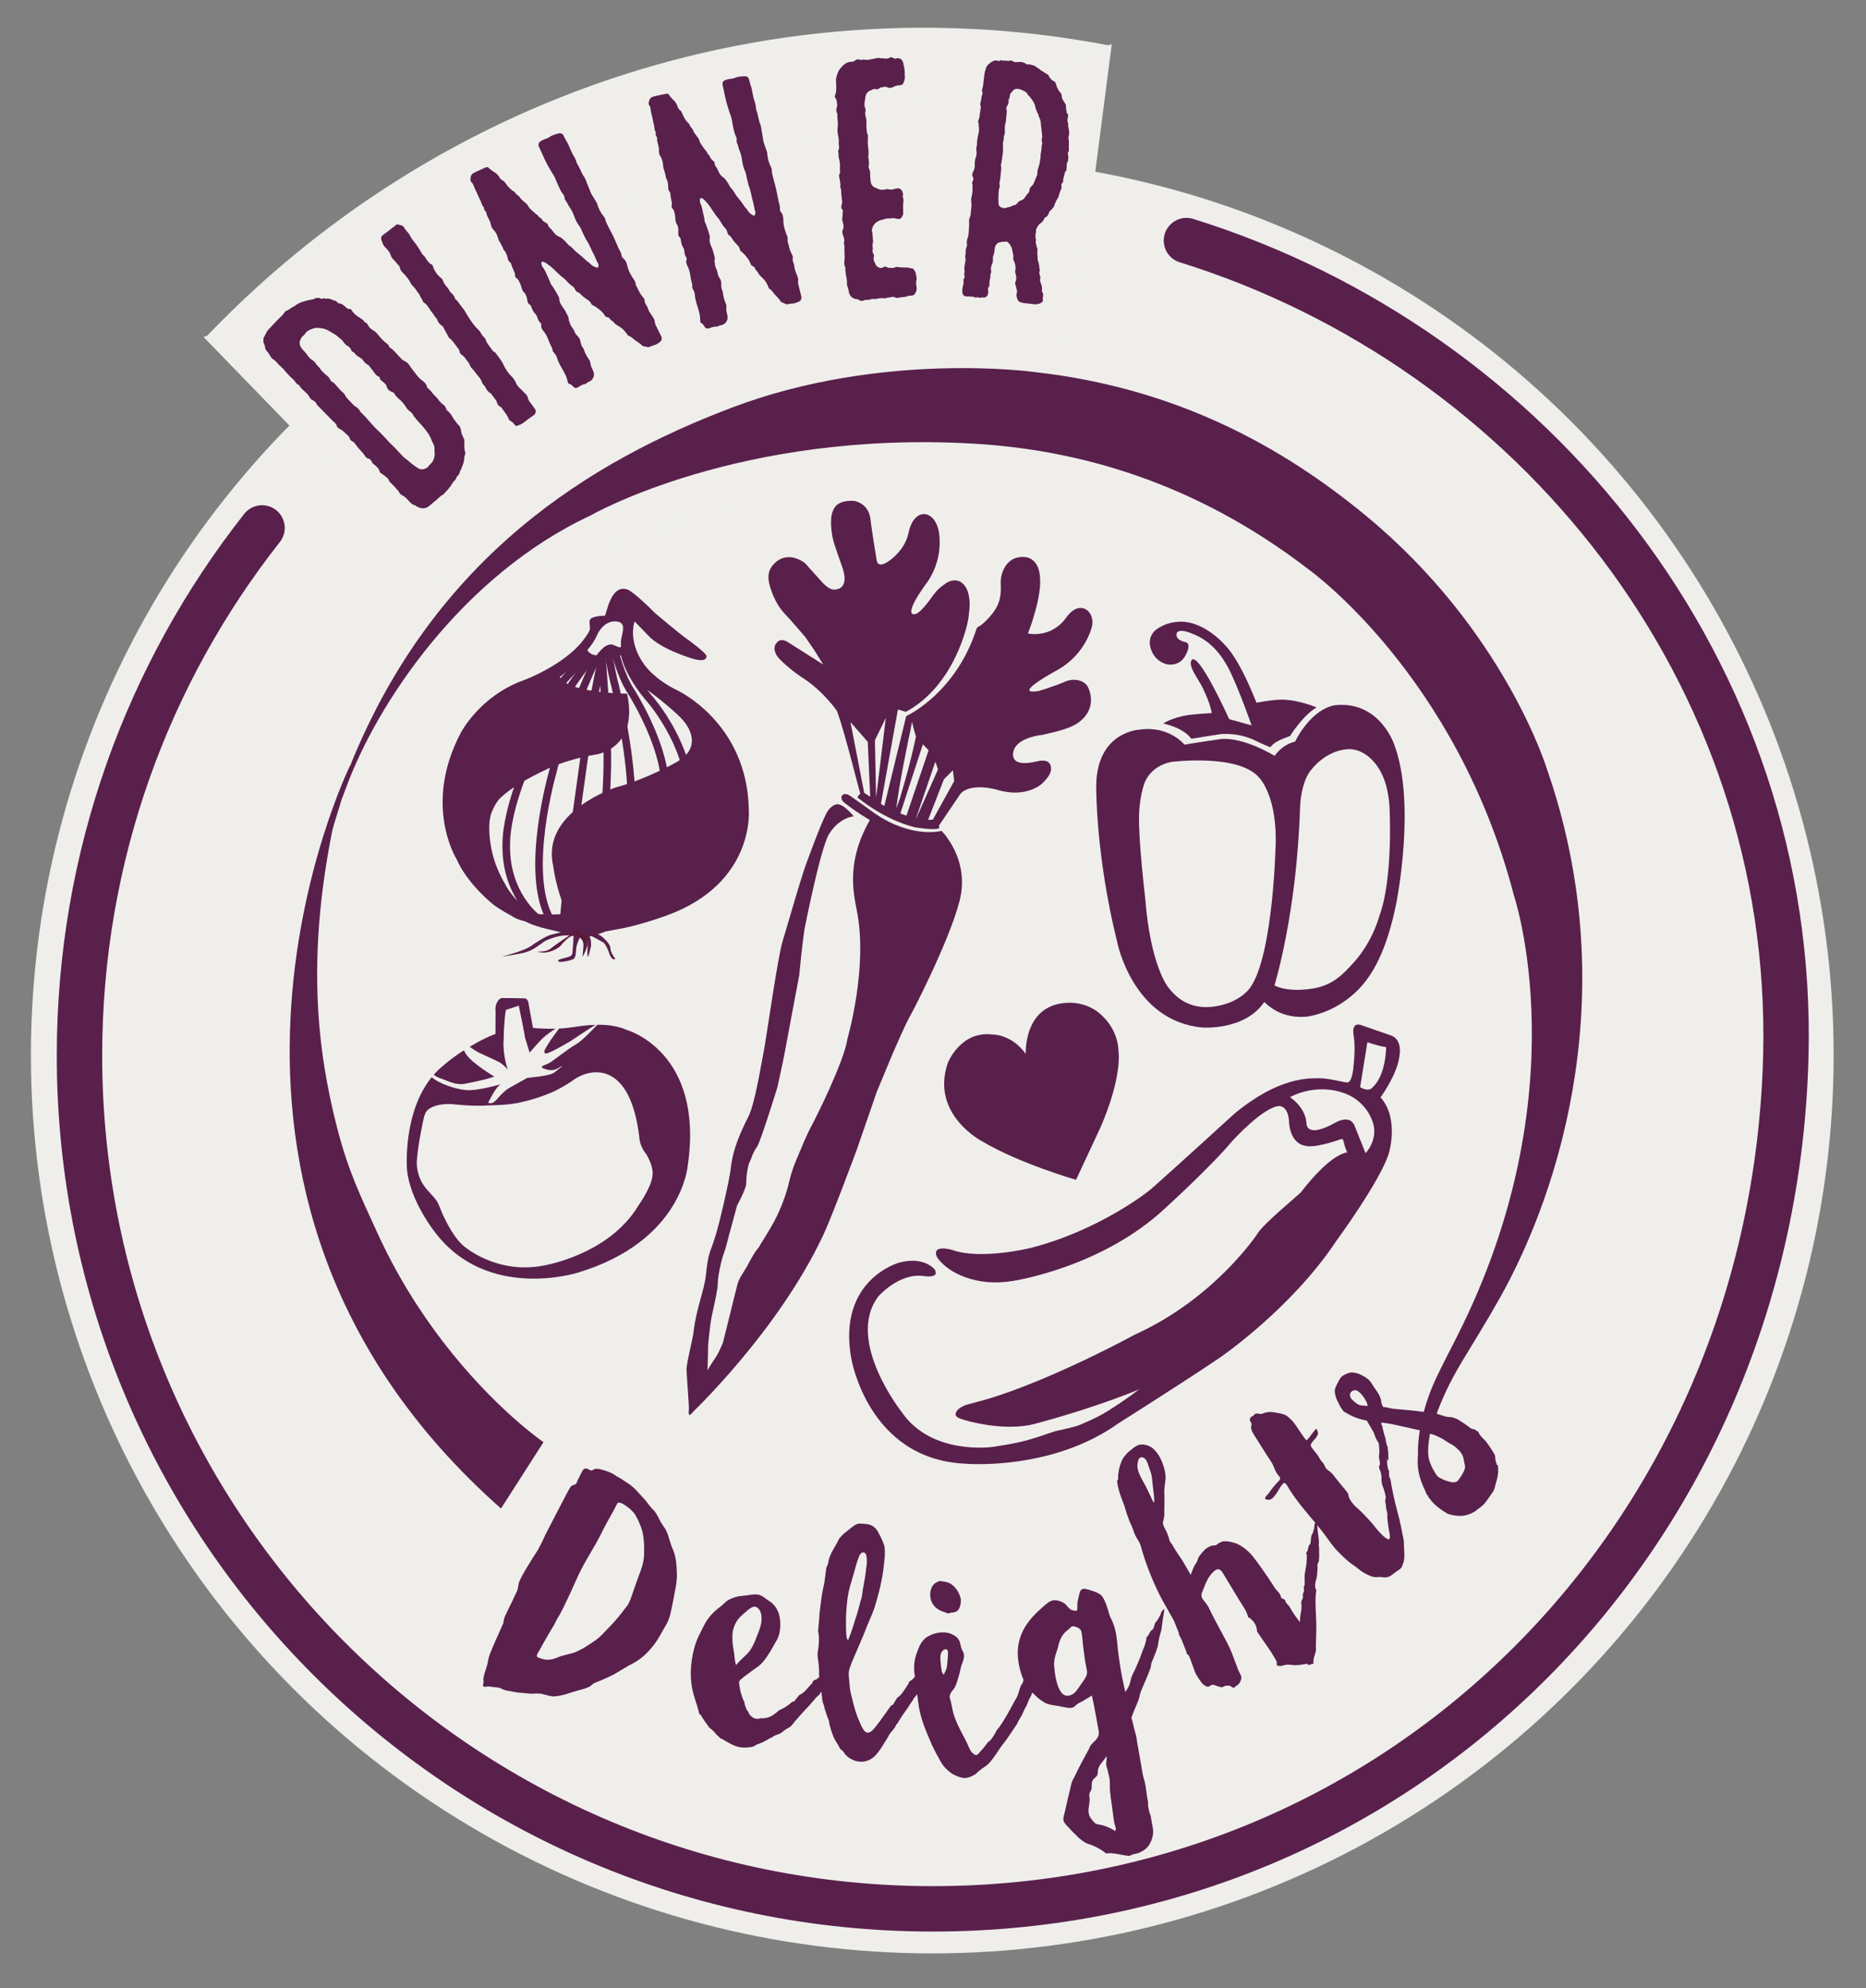 <?xml version="1.0" encoding="UTF-8" standalone="no"?>
<svg
   xmlns:dc="http://purl.org/dc/elements/1.1/"
   xmlns:cc="http://creativecommons.org/ns#"
   xmlns:rdf="http://www.w3.org/1999/02/22-rdf-syntax-ns#"
   xmlns:svg="http://www.w3.org/2000/svg"
   xmlns="http://www.w3.org/2000/svg"
   xmlns:sodipodi="http://sodipodi.sourceforge.net/DTD/sodipodi-0.dtd"
   xmlns:inkscape="http://www.inkscape.org/namespaces/inkscape"
   viewBox="0 0 328.678 350.168"
   height="350.168"
   width="328.678"
   xml:space="preserve"
   id="svg2"
   version="1.1"
   sodipodi:docname="DinnerDelights_Logo_Eggplant_1C_7652C_w_white_shadow.svg"
   inkscape:version="0.92.2 (5c3e80d, 2017-08-06)"><rect x="0" y="0" width="328.678" height="350.168" fill="#808080" stroke="none"/><sodipodi:namedview
     pagecolor="#ffffff"
     bordercolor="#666666"
     borderopacity="1"
     objecttolerance="10"
     gridtolerance="10"
     guidetolerance="10"
     inkscape:pageopacity="0"
     inkscape:pageshadow="2"
     inkscape:window-width="2160"
     inkscape:window-height="1346"
     id="namedview51"
     showgrid="false"
     fit-margin-top="10"
     fit-margin-left="10"
     fit-margin-right="10"
     fit-margin-bottom="10"
     inkscape:zoom="2.021692"
     inkscape:cx="335.09555"
     inkscape:cy="147.44645"
     inkscape:window-x="-11"
     inkscape:window-y="-11"
     inkscape:window-maximized="1"
     inkscape:current-layer="svg2"
     inkscape:pagecheckerboard="true"
     showguides="false" /><defs
     id="defs6" /><ellipse
     style="fill:#efeeeb;fill-opacity:1;stroke:#efeeeb;stroke-width:0.983;stroke-opacity:1;"
     id="path4753"
     ry="157.698"
     rx="158.275"
     cy="185.825"
     cx="164.212" /><g
     id="g4774"
     style="fill:#efeeeb;fill-opacity:1;stroke:#efeeeb;stroke-opacity:1"><path
       sodipodi:open="true"
       d="M 36.764,59.57 A 176.196,180.301 0 0 1 195.228,8.487"
       sodipodi:end="4.8981612"
       sodipodi:start="3.916257"
       sodipodi:ry="180.30122"
       sodipodi:rx="176.1962"
       sodipodi:cy="185.68614"
       sodipodi:cx="162.68349"
       sodipodi:type="arc"
       id="path4755"
       style="fill:#efeeeb;fill-opacity:1;stroke:#efeeeb;stroke-width:0.996;stroke-opacity:1" /><path
       inkscape:connector-curvature="0"
       id="path4770"
       d="M 195.228,8.487 187.646,67.212 81.494,105.685 36.764,59.57 Z"
       style="fill:#efeeeb;fill-opacity:1;stroke:#efeeeb;stroke-width:1px;stroke-linecap:butt;stroke-linejoin:miter;stroke-opacity:1"
       sodipodi:nodetypes="ccccc" /></g><g
     transform="matrix(1.333,0,0,-1.333,10.001,340.168)"
     id="g10"><g
       transform="scale(0.1)"
       id="g12"><path
         id="path14"
         style="fill:#59204c;fill-opacity:1;fill-rule:nonzero;stroke:none"
         d="m 412.484,2068.88 c -0.605,0.63 -0.914,0.95 -1.836,1.29 -2.468,1.31 -4.585,3.54 -6.082,5.76 -1.203,1.9 -3.039,3.19 -5.199,4.18 l -3.676,2.58 c -1.511,1.6 -2.386,3.8 -4.867,4.49 -1.222,0.65 -1.515,1.59 -1.797,2.52 -1.191,2.53 -2.711,4.12 -5.168,5.43 -0.921,0.35 -1.836,1.3 -2.441,1.94 -2.145,1.61 -3.004,4.43 -5.145,6.04 -3.668,2.59 -6.386,6.08 -10.703,8.06 -4.293,2.6 -7.965,5.19 -12.918,6.55 -3.406,0.4 -6.812,1.42 -10.562,0.89 -2.192,-0.25 -4.391,-1.13 -6.59,-2.01 -2.211,-0.88 -4.73,-2.06 -6.02,-3.9 -1.3,-1.83 -2.578,-3.68 -4.492,-4.87 -1.902,-1.83 -2.574,-3.67 -3.562,-5.83 -1.36,-4.33 0.113,-7.79 2.832,-11.29 2.129,-2.24 4.555,-4.78 6.355,-7.32 1.809,-2.53 3.617,-5.07 6.375,-6.7 1.832,-1.29 3.371,-2.26 4.567,-4.16 1.207,-1.9 2.718,-3.5 4.222,-5.09 0.926,-0.97 2.137,-2.24 3.036,-3.82 1.199,-1.91 3.339,-3.51 5.152,-5.42 3.055,-2.58 6.418,-4.84 7.879,-8.93 0.605,-0.63 0.886,-1.58 1.519,-1.59 1.551,-0.35 2.762,-1.63 3.981,-2.9 3.636,-3.83 6.945,-8.59 11.219,-11.8 l 1.511,-1.6 c 1.477,-3.46 3.903,-6.02 6.328,-8.57 3.043,-3.19 5.758,-6.69 9.754,-8.97 2.133,-1.62 3.649,-3.21 4.836,-5.73 l 1.512,-1.59 c 6.703,-6.39 12.125,-13.39 18.504,-20.09 4.562,-4.17 8.812,-8.63 13.062,-13.1 2.727,-2.87 5.141,-6.05 8.496,-8.93 5.176,-4.81 9.707,-10.21 14.872,-15.63 1.218,-1.28 3.351,-2.89 5.187,-4.18 1.234,-0.66 2.148,-1.63 3.055,-2.58 3.656,-3.21 7.633,-6.12 11.925,-8.71 3.676,-2.58 7.446,-1.43 11.227,0.35 2.215,1.49 3.523,3.96 5.441,5.78 2.848,2.11 3.555,5.2 4.579,8.61 0.992,2.78 0.437,5.28 0.199,8.09 0.398,3.42 0.156,6.22 -1.328,9.06 l -2.071,4.1 c -2.32,6.92 -6.543,12.63 -11.089,18.03 -3.016,3.82 -6.364,6.71 -9.387,10.52 -1.188,1.9 -3.34,3.52 -4.215,5.71 -1.191,2.52 -3.324,4.13 -5.77,6.07 -2.132,1.61 -3.636,3.83 -5.128,6.67 -1.497,2.21 -3.614,4.45 -5.45,6.36 -3.035,2.56 -6.09,5.14 -8.183,8.62 -0.59,1.26 -1.508,2.22 -3.059,2.57 -3.082,1.32 -5.844,2.95 -7,6.09 -0.555,3.12 -2.672,5.36 -5.125,7.29 -2.133,1.62 -4.59,2.91 -4.519,6.04 -0.286,0.94 -0.911,0.95 -1.829,1.29 -2.168,0.99 -3.679,2.59 -4.875,4.48 z m 64.735,-14.4 c 1.504,-2.22 3.34,-3.51 5.484,-5.12 2.75,-2.24 5.496,-4.5 6.332,-7.95 0.278,-1.56 1.192,-2.52 2.723,-3.49 1.812,-1.92 3.644,-3.83 4.84,-5.74 l 5.769,-6.05 c 1.203,-1.28 2.117,-2.24 2.719,-3.5 l 3.934,-4.15 c 2.468,-1.3 4.281,-3.22 5.457,-6.36 0.265,-1.57 1.476,-2.85 3.324,-4.14 2.121,-2.23 4.226,-5.08 5.719,-7.93 0.296,-0.32 0.589,-1.25 0.89,-1.58 2.434,-2.54 3.899,-6.01 6.649,-8.26 2.117,-2.23 2.988,-5.06 3.226,-7.87 0.235,-2.81 1.426,-5.33 2.606,-7.85 1.195,-1.9 1.781,-3.78 1.714,-6.27 -0.132,-4.98 -0.261,-9.96 1.188,-14.67 -0.016,-0.62 0.27,-1.57 -0.367,-2.17 -1.004,-2.78 -1.082,-5.9 -1.457,-8.69 -0.727,-3.72 -2.36,-7.1 -3.703,-10.81 -0.325,-0.3 -0.332,-0.93 -0.977,-1.53 -0.996,-2.78 -1.383,-5.57 -3.914,-7.39 -1.609,-1.51 -1.66,-4 -3.258,-5.51 -2.558,-2.43 -4.187,-5.2 -5.816,-7.96 l -4.176,-5.19 c -1.598,-1.52 -3.512,-3.34 -4.488,-4.87 l -0.946,-0.91 c -4.726,-2.06 -7.328,-6.36 -11.433,-9.06 -3.18,-2.41 -5.434,-5.16 -8.918,-7.25 -3.473,-2.1 -6.906,-2.32 -10.305,-1.3 -2.168,0.99 -4.336,1.36 -5.844,2.95 -0.304,0.33 -0.929,0.34 -1.23,0.66 -3.715,0.71 -6.133,3.89 -8.559,6.43 -2.734,2.87 -5.16,5.43 -8.246,6.76 -1.527,0.97 -3.367,2.26 -3.941,4.15 -0.582,1.89 -2.442,2.55 -3.328,4.13 -2.407,3.18 -5.77,6.06 -8.504,8.94 -0.91,0.33 -1.203,1.27 -1.188,1.89 -0.586,1.89 -2.09,3.48 -3.625,4.46 -1.828,1.91 -4.59,3.53 -6.722,5.14 -0.934,0.35 -1.532,0.98 -2.121,2.24 -0.84,4.07 -3.899,6.64 -6.934,9.21 -1.543,0.97 -2.441,1.93 -3.352,3.51 -0.871,2.2 -2.375,4.42 -5.164,4.8 -2.172,0.37 -3.379,2.27 -4.265,3.85 -3.004,4.43 -6.961,7.95 -10.285,12.09 -0.602,1.26 -1.504,2.22 -2.418,3.18 -0.899,1.57 -1.797,2.53 -3.043,3.18 -1.84,0.68 -3.055,1.96 -3.953,3.54 -0.848,3.44 -2.993,5.05 -5.434,6.98 -2.727,2.87 -5.477,5.12 -8.856,6.77 -1.234,0.64 -2.14,1.61 -2.734,2.87 -0.883,2.2 -2.055,4.72 -4.519,6.02 l -0.309,0.33 -21.258,21.72 c -0.308,0.31 -0.601,0.63 -0.89,1.57 -1.184,2.53 -3.629,4.45 -6.407,5.46 -2.144,1.61 -3.027,3.81 -4.519,6.03 -0.899,1.57 -2.426,2.55 -3.946,4.15 -2.429,2.55 -5.8,4.82 -7.589,7.97 -0.282,0.95 -0.59,1.26 -1.528,1.6 -1.84,0.67 -2.734,2.25 -3.945,3.53 -1.797,3.15 -4.856,5.11 -7.285,7.66 -3.043,3.18 -6.074,6.38 -8.793,9.87 -1.824,1.92 -3.961,3.52 -5.774,5.44 -2.425,2.56 -4.23,5.1 -7.304,7.04 -2.457,1.31 -3.649,3.83 -4.832,5.72 -1.207,1.91 -2.09,3.49 -3.313,4.76 -1.519,1.6 -2.41,3.17 -2.691,4.74 -0.567,1.89 -0.516,3.75 -1.414,5.34 -1.5,2.21 -0.825,4.68 -0.762,7.17 0,0 -0.297,0.33 0.016,0.63 2.273,3.37 3.3,7.39 6.191,10.74 l 10.242,10.96 c 3.528,3.96 8.278,7.27 11.195,11.86 0.34,0.93 1.301,1.85 2.235,2.13 3.762,1.15 6.66,4.5 10.121,5.98 2.195,0.88 3.496,2.71 5.699,3.59 3.481,2.1 7.547,2.93 11.317,4.07 2.828,0.87 5.628,1.12 8.14,1.67 0.625,-0.01 0.625,-0.01 0.946,0.29 3.148,1.79 6.281,2.34 9.664,0.7 0.613,-0.65 1.554,-0.36 1.867,-0.05 1.894,0.57 3.133,0.54 4.363,-0.12 l 0.621,-0.01 c 4.395,1.14 7.738,-1.75 11.465,-2.47 1.555,-0.35 2.773,-1 3.367,-2.26 0.91,-0.96 2.145,-1.61 4.012,-1.66 2.164,-0.36 3.379,-1.64 5.215,-2.93 2.133,-1.61 3.937,-4.78 7.683,-4.25 0.938,0.29 1.539,-0.97 2.133,-1.6 1.192,-2.53 3.027,-3.82 4.547,-5.42 3.637,-3.82 9.215,-5.21 12.219,-9.65 -0.016,-0.62 1.211,-1.27 1.836,-1.29 1.222,-0.65 2.133,-1.61 2.722,-2.87 1.774,-3.78 4.524,-6.03 8.219,-7.99 1.531,-0.97 2.738,-2.26 3.961,-3.52 3.621,-4.46 7.246,-8.91 11.828,-12.45 1.836,-1.29 3.676,-2.59 4.231,-5.09 0.293,-0.95 0.918,-0.96 1.214,-1.28 2.766,-1.63 4.586,-3.55 6.711,-5.77 3.34,-3.52 6.368,-7.33 10.012,-10.54 l 2.457,-1.3 c 3.395,-1.65 5.516,-3.88 7.301,-7.04 3.309,-4.76 6.934,-9.21 10.258,-13.34"
         inkscape:connector-curvature="0" /><path
         id="path16"
         style="fill:#59204c;fill-opacity:1;fill-rule:nonzero;stroke:none"
         d="m 501.465,2191.19 c 1.808,-2.5 3.965,-4.75 6.473,-6.74 1.375,-1.18 2.406,-2.62 2.976,-4.91 0.66,-1.69 1.691,-3.13 2.973,-4.91 2.152,-2.25 4.207,-5.11 5.906,-8.24 1.02,-1.43 2.758,-2.35 4.043,-4.14 0.676,-1.69 2.414,-2.61 2.109,-4.45 0.254,-0.36 0.153,-0.97 0.774,-1.07 3.89,-3.17 5.984,-7.62 9.172,-11.3 2.414,-2.61 4.363,-6.09 6.312,-9.56 3.492,-5.63 7.235,-11.62 12.059,-16.83 2.156,-2.25 4.664,-4.24 6.097,-7 0.926,-2.05 2.211,-3.84 3.852,-5.37 1.637,-1.54 2.668,-2.96 2.973,-4.92 0.152,-0.96 0.671,-1.68 0.929,-2.04 2.461,-4.19 5.641,-7.88 8.457,-11.81 0.524,-0.72 1.133,-0.82 1.996,-1.27 0.622,-0.11 1.133,-0.82 1.653,-1.54 3.328,-4.65 7.023,-9.06 9.64,-14.21 2.782,-6.15 6.266,-11.77 11.184,-16.37 1.895,-1.9 3.695,-4.4 5.133,-7.16 1.078,-3.02 2.879,-5.53 5.027,-7.77 3.293,-3.07 6.559,-6.13 9.492,-9.47 1.028,-1.42 1.946,-3.47 2.262,-5.41 0.824,-2.66 2.715,-4.56 4.512,-7.07 l 4.101,-5.72 c 2.157,-2.25 1.547,-5.94 -0.715,-8.09 l -8.226,-5.9 c -2.859,-2.05 -5.469,-4.47 -8.594,-6.15 -1.426,-1.03 -3.726,-1.6 -5.414,-2.27 -1.691,-0.66 -2.566,-0.21 -3.586,1.22 -1.547,2.16 -3.441,4.04 -5.793,5.07 -1.129,0.81 -1.894,1.89 -2.312,3.22 -1.996,5.06 -6.059,9.2 -9.024,14.11 -0.515,0.72 -1.75,0.92 -2.258,1.64 -2.007,1.27 -3.644,2.81 -4.101,5.72 -0.32,1.95 -2.211,3.84 -3.496,5.63 l -3.074,4.3 c -0.52,0.71 -1.282,1.79 -2.157,2.24 -3.23,1.49 -4.922,4.6 -6.609,7.73 -0.152,0.96 -0.676,1.69 -1.551,2.14 -0.762,1.08 -2.148,2.25 -2.562,3.58 -0.973,3.63 -3.282,6.86 -5.696,9.46 -2.922,3.32 -5.129,7.16 -8.41,10.23 -2.148,2.25 -2.515,5.78 -4.676,8.03 -2.398,2.61 -3.992,6.34 -7.128,8.44 -1.997,1.27 -3.883,3.17 -4.09,5.72 -0.215,2.56 -2.211,3.84 -3.504,5.63 -2.821,3.94 -5.531,8.49 -10.051,11.76 -0.602,0.11 -0.863,0.46 -0.762,1.07 -1.855,4.1 -4.41,7.68 -6.273,11.77 -0.653,1.69 -1.426,2.76 -3.168,3.68 -2.516,1.99 -4.664,4.24 -5.652,7.87 l -1.528,2.15 c -1.648,1.54 -2.562,3.57 -3.855,5.37 -2.668,2.97 -4.617,6.45 -6.926,9.67 -1.274,1.79 -2.316,3.22 -4.309,4.49 -0.867,0.46 -1.996,1.28 -2.144,2.26 -1.086,3.01 -3.496,5.62 -4.578,8.64 -0.668,1.69 -1.801,2.5 -2.817,3.94 -2.051,2.86 -3.496,5.62 -6.265,7.97 -1.118,0.82 -1.793,2.5 -2.551,3.58 -2.121,4.45 -5.035,7.77 -8.211,11.46 -3.035,2.71 -5.703,5.67 -6.313,9.55 -0.511,0.73 -0.421,1.34 -0.675,1.7 -3.02,2.71 -4.969,6.19 -7.739,8.54 -1.64,1.53 -2.929,3.32 -3.492,5.62 -1.23,3.99 -3.644,6.6 -6.058,9.21 -2.766,2.35 -4.196,5.11 -5.282,8.13 -0.261,0.36 -0.156,0.96 -0.422,1.33 -1.585,3.74 -1.179,6.2 2.047,8.5 3.942,2.83 7.871,5.65 11.559,8.82 l 3.937,2.82 c 1.278,2.01 3.211,2.32 5.582,1.29 l 3.321,-0.86 c 0.875,-0.47 2.347,-1.02 2.769,-2.35 0.926,-2.05 2.817,-3.94 4.11,-5.73 1.632,-1.54 2.918,-3.32 3.84,-5.36 2.21,-3.84 5.035,-7.78 8.207,-11.46 2.824,-3.95 5.289,-8.13 7.75,-12.33 0.257,-0.35 0.41,-1.33 1.031,-1.43 3.379,-2.45 4.613,-6.44 7.023,-9.05 1.379,-1.18 2.047,-2.87 4.149,-3.53 1.492,-0.56 2.156,-2.24 2.562,-3.58 0.731,-3.27 2.625,-5.16 4.055,-7.93"
         inkscape:connector-curvature="0" /><path
         id="path18"
         style="fill:#59204c;fill-opacity:1;fill-rule:nonzero;stroke:none"
         d="m 705.723,2296.98 c 1.961,-3.94 4.515,-7.11 6.265,-10.66 1.188,-1.38 1.961,-2.95 2.352,-4.73 1.758,-5.52 4.301,-10.66 8.031,-15.2 0.977,-0.98 1.567,-2.16 2.164,-3.35 0.965,-4.93 3.32,-8.68 5.281,-12.62 2.536,-5.13 5.477,-10.06 7.629,-15.39 1.567,-3.16 2.543,-6.12 4.106,-9.27 0.387,-1.78 1.578,-3.17 2.152,-4.34 1.188,-2.37 2.352,-4.74 2.735,-7.5 0.003,-0.98 0.589,-2.17 1.378,-2.76 3.735,-2.57 5.09,-6.32 6.075,-10.25 1.355,-6.71 4.886,-12.83 8.613,-18.36 1.176,-1.38 1.758,-2.56 2.141,-4.34 0.203,-1.38 0.398,-2.75 1.187,-4.33 2.547,-4.15 3.902,-8.88 7.254,-12.63 0.375,-0.79 1.172,-1.39 1.559,-2.18 1.171,-1.38 2.355,-2.77 2.152,-4.34 0,-1.96 0.785,-3.54 1.555,-5.12 1.382,-1.78 2.55,-4.15 3.14,-6.31 1.363,-3.75 3.914,-6.91 5.875,-9.87 1.778,-2.57 2.938,-4.94 2.934,-7.89 0.39,-1.77 1.179,-3.36 2.148,-5.33 l 6.262,-12.62 c 1.379,-3.75 0.578,-6.11 -2.777,-8.27 -1.375,-1.18 -3.36,-2.16 -4.93,-2.94 -2.57,-0.78 -4.731,-1.36 -7.106,-2.54 -1.179,-0.58 -2.562,-0.78 -3.738,-0.38 l -2.754,0.6 c -1.59,0.19 -3.156,0.4 -4.14,1.39 -3.332,3.76 -8.243,5.74 -11.985,9.29 -1.57,1.19 -3.336,2.78 -5.707,3.57 -0.98,0 -0.976,0.98 -1.761,1.58 -2.75,4.54 -6.672,8.49 -11.387,11.06 -2.164,1.39 -4.719,2.58 -6.496,5.15 -1.957,1.97 -4.321,2.76 -5.688,5.53 -0.39,0.79 -1.777,0.59 -2.562,1.19 -1.575,0.2 -2.946,0.98 -3.543,2.18 -3.133,5.33 -8.438,9.09 -13.547,12.45 l -2.567,1.19 c -0.773,0.59 -1.558,1.19 -1.957,1.97 -1.168,3.36 -4.515,5.15 -7.464,7.12 -2.168,1.39 -4.122,3.36 -5.895,4.94 -1.18,1.38 -2.168,2.38 -3.926,2.97 -1.769,0.6 -2.957,1.99 -3.73,3.56 -1.188,2.37 -2.547,4.14 -4.528,5.13 -4.312,2.77 -7.07,7.31 -10.996,10.28 -6.875,4.95 -12.375,12.05 -19.261,17 -2.352,1.78 -4.711,3.55 -7.664,4.56 -1.571,0.19 -2.567,-0.78 -2.372,-2.17 0.594,-2.17 0.583,-4.14 2.356,-5.72 1.371,-1.77 2.551,-4.14 3.531,-6.12 2.149,-5.32 4.887,-9.86 6.649,-15.37 0.394,-0.8 0.773,-1.59 1.363,-1.79 3.734,-5.53 6.859,-10.85 9.605,-16.38 0.204,-0.39 0.395,-0.79 0.2,-1.38 0.179,-5.32 2.929,-8.87 5.863,-12.82 1.769,-2.56 3.336,-5.72 4.703,-8.49 0.984,-1.97 2.551,-4.14 1.758,-6.5 l 0.191,-0.39 c 1.375,-2.76 1.766,-6.51 3.926,-8.89 1.563,-2.15 3.32,-4.72 4.105,-7.29 0.786,-1.57 1.559,-3.16 3.141,-4.35 2.746,-2.56 4.32,-5.72 4.508,-9.07 0.578,-2.17 1.359,-4.74 2.723,-6.51 0.992,-0.99 1.777,-2.56 1.968,-3.95 1.563,-4.14 3.715,-8.48 6.465,-12.03 1.164,-1.39 1.367,-2.76 1.75,-4.53 0.395,-3.75 1.949,-6.9 3.524,-10.07 2.933,-5.91 0.55,-12.01 -4.977,-14.76 -1.383,-0.18 -2.164,-0.58 -2.754,-1.36 -0.598,-0.78 -1.387,-1.18 -2.168,-1.57 -3.75,-0.39 -6.715,-2.35 -9.68,-4.31 -3.152,-1.56 -4.144,-1.56 -6.882,1.01 -1.18,1.38 -2.356,2.77 -4.532,3.17 -0.972,0 -2.152,1.38 -2.347,2.76 -0.778,2.56 -1.364,5.71 -2.528,8.08 -2.168,4.34 -4.324,8.68 -6.668,12.44 -1.761,3.55 -3.925,6.89 -4.882,10.84 -0.786,2.57 -1.973,4.94 -3.926,6.91 -1.184,1.38 -2.168,2.38 -2.16,4.34 -0.196,1.38 -0.77,2.57 -1.36,3.75 -1.578,3.15 -3.136,6.31 -4.308,9.67 -1.371,3.74 -3.129,7.29 -5.684,10.45 -2.156,2.37 -4.113,5.33 -3.512,9.07 0.008,0.98 -0.593,2.17 -1.375,2.76 -1.968,1.99 -2.937,3.95 -3.726,6.52 -0.578,2.17 -1.363,3.75 -3.133,5.33 -2.359,2.76 -3.727,5.53 -4.898,8.87 -0.196,1.38 -0.977,1.98 -1.957,2.97 -1.969,0.99 -2.957,2.95 -3.329,5.72 -0.578,4.14 -1.75,8.47 -5.085,11.24 -1.192,1.38 -1.575,3.16 -2.36,4.73 -0.973,3.95 -2.344,7.69 -4.687,11.45 -0.395,0.79 -1.762,1.57 -2.559,2.18 -1.18,1.37 -1.957,2.96 -1.562,4.13 0.011,1.97 -0.575,3.16 -1.368,4.73 -0.964,2.96 -2.925,5.92 -3.511,9.08 -0.387,1.77 -1.961,2.95 -2.95,3.94 -1.371,1.78 -1.761,3.56 -2.144,5.33 -0.586,3.16 -2.152,6.31 -3.918,8.87 -0.785,0.61 -1.574,1.19 -1.563,2.18 -1.179,3.35 -2.937,5.92 -4.316,8.68 -1.562,2.17 -2.348,4.74 -3.316,7.7 -0.985,2.95 -2.352,5.71 -4.512,8.08 -2.746,2.57 -4.313,5.72 -4.695,9.47 -0.59,2.17 -1.375,3.75 -2.157,5.33 -1.554,3.16 -3.332,5.72 -3.519,9.07 l -0.574,1.18 c -1.985,1 -2.555,3.16 -2.555,5.14 l -0.391,0.78 c -2.945,2.97 -3.136,7.3 -5.289,10.65 -1.566,3.16 -2.543,6.12 -4.105,9.27 -2.16,3.36 -3.129,7.3 -4.895,10.85 -0.394,0.8 -0.586,1.19 -1.172,1.39 -2.558,2.17 -1.957,4.93 -1.746,7.49 0.789,4.33 3.75,5.31 7.696,7.26 3.164,1.58 7.691,3.33 12.035,5.48 1.972,0.98 3.34,0.2 4.332,-0.8 2.937,-2.96 6.875,-4.94 10.023,-7.32 1.184,-1.38 2.754,-2.56 3.735,-4.55 0.972,-1.96 2.937,-3.94 5.492,-5.13 0.593,-0.2 1.379,-0.79 1.773,-1.59 3.528,-5.12 7.258,-9.66 12.77,-12.84 0,0 0.582,-0.19 0.777,-0.58 0.977,-2.96 4.32,-3.76 6.09,-6.33 2.164,-3.35 5.109,-5.33 7.859,-7.9 1.367,-0.79 2.739,-2.57 3.524,-4.15 2.746,-4.53 7.078,-7.3 10.804,-10.87 1.176,-0.39 2.161,-1.39 2.746,-2.57 0.985,-0.99 1.379,-1.77 2.563,-2.18 0.586,-0.19 1.176,-0.39 1.371,-0.78 1.176,-3.36 4.121,-4.34 7.07,-6.33 0.594,-0.2 1.391,-0.79 1.379,-1.77 0.575,-2.17 1.766,-3.56 3.328,-4.75 2.747,-2.56 4.711,-6.5 7.856,-8.87 1.387,-0.81 2.351,-1.78 4.137,-2.39 2.945,-0.99 4.718,-3.56 7.074,-5.33 1.957,-1.98 3.726,-4.55 6.078,-6.33 4.137,-2.38 6.875,-6.91 10.609,-9.49 4.133,-3.35 8.258,-6.72 12.18,-10.68 1.582,-1.18 3.547,-2.17 4.918,-3.95 2.156,-2.36 4.711,-3.55 7.664,-4.55 1.973,-0.99 2.961,-0.01 3.16,2.55 -0.187,1.38 -0.383,2.76 -1.554,4.14 -1.571,3.16 -2.747,6.51 -4.305,9.67 -3.34,5.72 -5.293,11.64 -8.617,17.36 -0.985,1.97 -2.746,3.55 -3.328,5.72 l -3.536,7.11 c -1.359,3.74 -3.125,7.29 -5.472,10.05 -3.344,4.75 -5.09,10.26 -7.051,15.2 -1.375,2.76 -2.543,5.12 -4.106,7.3 -1.382,1.78 -2.164,3.36 -2.953,4.93 -0.777,1.58 -1.558,3.17 -2.742,4.54 -0.394,0.79 -1.371,1.78 -1.172,2.37 0.012,3.94 -2.738,6.51 -4.699,9.47 -2.352,4.73 -4.699,9.47 -6.461,14 -1.172,3.36 -2.539,6.12 -4.508,9.07 -4.703,7.5 -9.215,15.6 -12.726,23.69 -1.957,3.94 -3.524,8.08 -5.485,12.03 -1.558,3.15 -0.562,6.1 2.985,7.87 2.172,1.57 5.133,2.55 8.093,3.52 1.575,0.79 2.762,1.37 4.129,2.54 1.977,0.98 3.957,1.97 6.125,2.55 l 4.727,1.37 c 3.16,0.58 5.121,-0.41 6.5,-3.17 1.555,-3.16 3.32,-6.71 5.281,-9.67 2.539,-5.14 4.305,-10.66 7.438,-15.98 1.957,-2.97 3.73,-6.52 4.496,-10.06 l 0.601,-1.19 c 3.528,-5.14 5.278,-11.64 8.805,-16.76 2.754,-3.56 3.523,-8.09 5.481,-12.04 l 3.91,-9.86"
         inkscape:connector-curvature="0" /><path
         id="path20"
         style="fill:#59204c;fill-opacity:1;fill-rule:nonzero;stroke:none"
         d="m 933.734,2365.2 c 1.071,-4.27 2.879,-7.91 3.84,-11.75 0.848,-1.61 1.274,-3.32 1.274,-5.13 0.531,-5.77 1.902,-11.32 4.574,-16.57 0.734,-1.17 1.058,-2.45 1.383,-3.73 -0.121,-5.02 1.375,-9.18 2.437,-13.46 1.383,-5.56 3.192,-11.01 4.153,-16.67 0.843,-3.41 1.16,-6.51 2.023,-9.93 -0.012,-1.81 0.84,-3.42 1.16,-4.7 0.637,-2.57 1.27,-5.14 1.055,-7.9 -0.219,-0.97 0.101,-2.26 0.746,-3 3.101,-3.32 3.621,-7.27 3.723,-11.32 -0.114,-6.84 2.015,-13.57 4.464,-19.77 0.856,-1.61 1.18,-2.88 1.164,-4.7 -0.113,-1.39 -0.218,-2.77 0.215,-4.48 1.59,-4.6 1.91,-9.52 4.36,-13.9 0.211,-0.85 0.855,-1.6 1.07,-2.45 0.844,-1.6 1.699,-3.2 1.172,-4.71 -0.434,-1.91 -0.012,-3.63 0.414,-5.34 0.957,-2.02 1.598,-4.59 1.699,-6.83 0.539,-3.96 2.352,-7.59 3.617,-10.9 1.184,-2.89 1.809,-5.44 1.168,-8.33 -0.004,-1.82 0.414,-3.53 0.953,-5.67 l 3.403,-13.67 c 0.527,-3.95 -0.754,-6.08 -4.496,-7.47 -1.606,-0.85 -3.735,-1.39 -5.446,-1.81 -2.664,-0.21 -4.906,-0.32 -7.48,-0.96 -1.274,-0.31 -2.676,-0.21 -3.731,0.45 l -2.562,1.17 c -1.5,0.53 -2.988,1.07 -3.746,2.24 -2.445,4.39 -6.82,7.39 -9.703,11.66 -1.27,1.5 -2.668,3.42 -4.801,4.7 -0.953,0.21 -0.734,1.18 -1.379,1.93 -1.703,5.01 -4.687,9.72 -8.754,13.25 -1.812,1.82 -4.043,3.53 -5.215,6.41 -1.5,2.35 -3.633,3.64 -4.383,6.63 -0.199,0.86 -1.589,0.97 -2.234,1.71 -1.484,0.54 -2.676,1.61 -2.98,2.89 -1.922,5.87 -6.293,10.69 -10.559,15.07 l -2.238,1.71 c -0.645,0.75 -1.285,1.51 -1.496,2.35 -0.418,3.53 -3.309,5.99 -5.754,8.56 -1.813,1.81 -3.313,4.16 -4.692,6.09 -0.855,1.6 -1.613,2.77 -3.199,3.74 -1.601,0.97 -2.457,2.57 -2.883,4.28 -0.632,2.57 -1.605,4.59 -3.304,5.98 -3.633,3.64 -5.328,8.66 -8.532,12.4 -5.64,6.31 -9.496,14.43 -15.136,20.74 -1.926,2.25 -3.84,4.48 -6.516,6.1 -1.488,0.53 -2.668,-0.22 -2.773,-1.61 0.101,-2.23 -0.329,-4.16 1.058,-6.08 0.961,-2.03 1.598,-4.6 2.129,-6.74 0.957,-5.65 2.66,-10.67 3.188,-16.45 0.211,-0.85 0.425,-1.7 0.949,-2.03 2.449,-6.19 4.363,-12.07 5.863,-18.05 0.106,-0.42 0.211,-0.86 -0.113,-1.39 -0.965,-5.23 0.949,-9.3 2.972,-13.78 1.18,-2.89 2.02,-6.31 2.778,-9.3 0.523,-2.13 1.594,-4.59 0.301,-6.72 l 0.109,-0.43 c 0.746,-2.99 0.309,-6.73 1.91,-9.51 1.067,-2.46 2.238,-5.35 2.442,-8.01 0.437,-1.71 0.863,-3.42 2.136,-4.92 2.129,-3.1 2.981,-6.52 2.446,-9.83 0.101,-2.24 0.316,-4.92 1.273,-6.94 0.75,-1.18 1.172,-2.88 1.059,-4.28 0.632,-4.38 1.812,-9.07 3.726,-13.13 0.856,-1.61 0.746,-2.99 0.746,-4.82 -0.433,-3.73 0.418,-7.16 1.274,-10.57 1.586,-6.41 -2.047,-11.85 -8.039,-13.34 -1.379,0.1 -2.243,-0.11 -2.993,-0.75 -0.738,-0.63 -1.597,-0.85 -2.453,-1.06 -3.734,0.43 -7.05,-0.84 -10.367,-2.12 -3.418,-0.85 -4.367,-0.64 -6.508,2.46 -0.851,1.6 -1.707,3.2 -3.734,4.06 -0.953,0.22 -1.809,1.82 -1.699,3.21 -0.215,2.67 -0.098,5.86 -0.742,8.43 -1.165,4.71 -2.336,9.41 -3.829,13.58 -0.949,3.85 -2.343,7.58 -2.437,11.64 -0.215,2.67 -0.848,5.23 -2.336,7.58 -0.863,1.61 -1.613,2.79 -1.184,4.7 0.11,1.4 -0.207,2.68 -0.515,3.96 -0.864,3.42 -1.711,6.83 -2.125,10.36 -0.539,3.95 -1.5,7.8 -3.313,11.43 -1.59,2.78 -2.859,6.1 -1.476,9.61 0.218,0.97 -0.106,2.25 -0.739,3 -1.5,2.36 -2.039,4.48 -2.23,7.16 -0.113,2.24 -0.539,3.95 -1.926,5.88 -1.703,3.2 -2.441,6.19 -2.871,9.72 0.113,1.38 -0.531,2.13 -1.277,3.31 -1.711,1.39 -2.25,3.53 -2.028,6.3 0.325,4.16 0.129,8.65 -2.539,12.07 -0.855,1.61 -0.855,3.42 -1.281,5.13 -0.105,4.05 -0.633,8.01 -2.117,12.18 -0.211,0.86 -1.387,1.93 -2.031,2.68 -0.844,1.6 -1.27,3.31 -0.629,4.37 0.426,1.93 0.105,3.2 -0.321,4.92 -0.32,3.09 -1.593,6.41 -1.488,9.61 0.012,1.82 -1.277,3.31 -2.015,4.49 -0.969,2.04 -0.969,3.84 -0.965,5.66 0.109,3.2 -0.735,6.62 -1.907,9.5 -0.636,0.76 -1.281,1.5 -1.058,2.46 -0.426,3.53 -1.594,6.42 -2.348,9.41 -1.062,2.46 -1.269,5.12 -1.586,8.22 -0.32,3.11 -1.066,6.09 -2.66,8.87 -2.141,3.1 -2.992,6.52 -2.559,10.26 -0.101,2.24 -0.527,3.96 -0.953,5.66 -0.851,3.41 -2.015,6.3 -1.476,9.61 l -0.324,1.28 c -1.7,1.4 -1.813,3.64 -1.383,5.56 l -0.207,0.85 c -2.239,3.53 -1.492,7.8 -2.875,11.55 -0.848,3.41 -1.16,6.5 -2.02,9.93 -1.383,3.74 -1.484,7.8 -2.445,11.64 -0.199,0.85 -0.313,1.28 -0.848,1.61 -2.023,2.67 -0.847,5.23 -0.101,7.69 1.715,4.05 4.816,4.36 9.086,5.44 3.425,0.84 8.234,1.59 12.925,2.75 2.129,0.53 3.317,-0.53 4.063,-1.7 2.238,-3.53 5.648,-6.31 8.203,-9.31 0.859,-1.6 2.141,-3.1 2.672,-5.24 0.539,-2.13 2.016,-4.49 4.262,-6.2 0.535,-0.32 1.175,-1.06 1.386,-1.92 2.352,-5.77 5.012,-11.01 9.703,-15.28 0,0 0.532,-0.33 0.633,-0.76 0.324,-3.09 3.426,-4.59 4.582,-7.48 1.391,-3.73 3.848,-6.31 5.981,-9.4 1.172,-1.07 2.129,-3.1 2.562,-4.8 1.696,-5.02 5.328,-8.67 8.199,-12.95 1.067,-0.63 1.825,-1.81 2.145,-3.09 0.738,-1.18 0.945,-2.03 2.02,-2.68 0.531,-0.32 1.062,-0.63 1.171,-1.06 0.426,-3.54 3.094,-5.14 5.547,-7.7 0.535,-0.33 1.168,-1.07 0.95,-2.03 0.101,-2.24 0.957,-3.85 2.238,-5.35 2.144,-3.09 3.207,-7.36 5.758,-10.36 1.183,-1.07 1.914,-2.25 3.527,-3.21 2.668,-1.61 3.84,-4.48 5.758,-6.73 1.488,-2.36 2.66,-5.25 4.586,-7.48 3.519,-3.22 5.211,-8.24 8.312,-11.56 3.309,-4.16 6.606,-8.32 9.602,-13.03 1.277,-1.5 2.988,-2.88 3.945,-4.92 1.602,-2.78 3.844,-4.5 6.512,-6.09 1.699,-1.39 2.887,-0.65 3.629,1.81 0.105,1.39 0.215,2.77 -0.629,4.38 -0.86,3.41 -1.285,6.94 -2.133,10.35 -2.02,6.31 -2.656,12.5 -4.68,18.8 -0.531,2.15 -1.914,4.08 -2.015,6.31 l -1.918,7.7 c -0.532,3.95 -1.489,7.8 -3.192,11 -2.23,5.35 -2.765,11.12 -3.617,16.34 -0.738,3 -1.379,5.56 -2.433,8.02 -0.965,2.03 -1.391,3.74 -1.825,5.45 -0.414,1.71 -0.84,3.42 -1.695,5.02 -0.215,0.86 -0.957,2.04 -0.641,2.57 0.852,3.83 -1.273,6.94 -2.55,10.25 -1.278,5.13 -2.555,10.26 -3.289,15.07 -0.422,3.51 -1.172,6.51 -2.438,9.82 -2.988,8.34 -5.652,17.21 -7.352,25.86 -1.058,4.28 -1.699,8.65 -2.757,12.93 -0.848,3.41 0.757,6.09 4.593,7.04 2.461,1.07 5.559,1.38 8.657,1.7 1.718,0.42 2.996,0.75 4.589,1.59 2.141,0.54 4.286,1.07 6.528,1.17 l 4.906,0.32 c 3.207,-0.12 4.906,-1.5 5.652,-4.5 0.86,-3.42 1.809,-7.26 3.102,-10.57 1.371,-5.56 1.891,-11.33 3.816,-17.2 1.274,-3.32 2.235,-7.17 2.231,-10.79 l 0.308,-1.29 c 2.352,-5.76 2.668,-12.5 5.008,-18.27 1.914,-4.05 1.699,-8.65 2.758,-12.92 l 1.695,-10.47"
         inkscape:connector-curvature="0" /><path
         id="path22"
         style="fill:#59204c;fill-opacity:1;fill-rule:nonzero;stroke:none"
         d="m 1068.47,2423.31 c -0.27,-3.1 -1.37,-6.69 -1.17,-10.21 0.07,-1.33 0.12,-2.19 0.65,-3.49 1.01,-2.15 1.13,-4.35 0.36,-6.16 -0.31,-2.22 0.25,-4.39 0.82,-6.56 0.55,-1.74 0.62,-3.05 0.76,-5.25 -0.27,-3.11 -0.06,-6.62 0.14,-10.14 0.16,-2.64 0.29,-4.83 1.31,-6.98 0.99,-2.15 0.24,-4.39 0.4,-7.03 -0.58,-5.33 0.62,-10.55 0.92,-15.83 -0.34,-1.78 0.21,-3.52 -0.16,-4.87 -0.72,-2.68 0.76,-5.24 0.48,-7.91 0.1,-1.75 0.64,-3.48 -0.13,-5.29 -0.34,-1.79 -0.23,-3.55 0.74,-5.25 0.98,-1.71 1.12,-3.91 1.25,-6.11 -0.26,-3.1 0.36,-6.15 0.53,-9.23 0.29,-4.83 2.66,-7.78 6.72,-9.31 1.79,-0.33 3.18,-1.58 4.53,-1.94 3.15,-1.14 6.2,-0.51 8.81,0.07 0.89,0.06 1.74,0.55 2.64,0.16 3.6,-1.11 6.66,-0.49 10.13,0.59 3.89,1.12 6.58,0.39 8.52,-2.58 1,-2.15 2.02,-4.3 1.29,-6.99 -0.41,-0.46 -0.36,-1.34 0.1,-1.75 1.03,-2.59 0.73,-4.82 0.44,-7.47 -0.62,-4.46 0.06,-8.39 -0.12,-12.81 0.07,-1.31 0.14,-2.63 -0.68,-3.57 -1.94,-4.51 -3.21,-5.48 -8.13,-4.44 -2.24,0.75 -4.91,1.03 -7.08,0.47 -3.07,-0.19 -6.18,0.07 -8.76,-0.96 -2.59,-1.04 -5.67,-1.21 -8.23,-2.69 -4.71,-2.48 -7.99,-6.64 -8.53,-12.41 0.07,-1.32 0.56,-2.17 0.61,-3.05 0.66,-3.49 0.44,-7.47 1.09,-10.96 0.02,-0.44 0.05,-0.88 -0.34,-1.79 -0.31,-2.22 -1.03,-4.91 0,-7.49 0.03,-0.45 0.05,-0.89 -0.34,-1.79 -0.33,-1.79 -0.21,-3.98 1.24,-6.1 0.51,-1.29 1.05,-2.59 0.24,-3.96 -0.32,-2.22 -0.22,-3.98 0.8,-6.13 0.97,-1.27 1.03,-2.58 1.99,-3.85 1.06,-3.02 3.75,-3.76 6.44,-4.48 1.31,0.09 2.2,0.13 3.46,1.09 1.26,0.95 3.03,1.06 4.4,0.26 1.39,-1.24 2.72,-1.16 4.47,-1.07 0.89,0.06 2.2,0.13 3.1,-0.25 1.32,0.08 2.2,0.13 3.05,0.61 1.27,0.96 2.59,1.04 3.93,0.68 3.57,-0.68 7.53,-0.44 11.07,-0.68 3.08,0.18 5.8,-0.98 8.46,-1.27 0.88,0.06 1.33,-0.35 1.37,-0.8 0.98,-1.7 2.84,-3.36 2.97,-5.56 0.63,-3.05 1.73,-6.96 0.62,-10.55 -0.31,-2.23 -0.19,-4.41 0.38,-6.59 0.68,-3.94 0,-7.5 -2.89,-10.75 -1.25,-1.41 -3.01,-1.51 -4.75,-1.61 -1.33,-0.08 -3.11,0.26 -4.38,-0.7 -0.39,-0.9 -1.29,-0.51 -1.73,-0.53 -1.33,-0.09 -2.61,-0.61 -3.49,-0.66 -3.99,0.21 -7.82,-2.21 -11.46,-0.23 -1.81,0.78 -3.56,0.68 -5.3,0.13 l -6.98,-1.29 c -0.86,-0.48 -1.3,-0.51 -2.19,-0.13 -2.68,0.29 -5.75,0.11 -8.36,-0.49 -2.14,-1 -4.83,-0.28 -7.04,-0.41 -1.76,-0.1 -3.43,-1.52 -5.66,-1.21 -1.76,-0.11 -3.98,0.2 -5.68,-0.77 -1.72,-0.99 -3.93,-0.68 -5.3,0.12 -1.87,1.66 -4.07,1.53 -5.86,1.87 -4.03,1.08 -6.85,4.01 -7.93,7.47 -0.67,3.93 -1.75,7.39 -2.87,11.31 l -0.08,1.31 c 0.57,5.33 -1.49,10.5 -1.77,15.34 -0.11,1.75 -0.63,3.05 -0.27,4.39 0.4,0.9 0.37,1.34 -0.1,1.76 -1.96,3.41 -1.28,6.98 -1.08,10.96 0.36,1.35 0.26,3.11 0.16,4.86 -0.24,3.96 -0.44,7.48 -0.24,11.46 l -0.12,2.2 c -0.51,1.28 -1.06,3.02 -0.26,4.4 0.72,2.69 -0.33,5.71 -1.37,8.3 -1.03,2.58 -1.65,5.64 -0.04,8.37 0.76,1.8 0.67,3.57 0.56,5.33 l -1.76,7.39 c -0.07,1.32 0.31,2.23 0.26,3.11 0.7,3.12 0.09,6.18 0.78,9.31 l -0.46,0.41 c -2.8,2.48 -1.64,5.2 -0.91,7.89 0.37,1.34 0.26,3.1 0.17,4.42 -0.68,4.37 -0.91,8.33 -1.18,12.71 l -0.16,2.65 c -1.41,1.68 -1.08,3.47 -0.74,5.26 -0.18,3.07 -0.8,6.12 -1.42,9.16 -0.57,2.17 -0.69,4.38 0.53,6.21 0.36,1.34 0.74,2.25 0.23,3.55 l -0.19,3.08 c 0.63,4.44 -0.1,9.25 -1.24,13.59 -1.05,3.03 0.11,5.74 -0.92,8.33 -0.06,0.88 -0.09,1.32 0.32,1.79 1.18,2.71 1.02,5.35 0.42,7.96 l -0.07,1.31 c 0.62,4.45 -0.52,8.81 -1.19,12.73 -1.21,5.66 0.7,10.63 -0.04,15.88 -0.19,3.07 -0.81,6.13 -0.57,9.68 l -0.05,0.87 c -2,3.85 -1.3,6.98 -0.18,10.57 -0.05,0.88 0.36,1.35 -0.13,2.2 -0.6,2.62 0.13,5.3 -2.22,7.81 -0.5,0.86 -1.02,2.15 -0.63,3.06 0.78,1.81 1.12,3.59 1.46,5.37 0.59,4.89 0.33,9.29 0.04,14.12 -0.07,1.32 -0.15,2.64 0.21,3.98 1.02,5.36 3.34,10.79 7.09,14.54 3.73,4.17 7.97,7.08 14.15,7 1.32,0.08 2.61,0.59 3.44,1.52 2.12,1.46 3.86,1.99 6.55,1.27 0.45,-0.42 1.37,-0.81 2.21,-0.31 2.18,0.57 4.4,0.26 6.62,-0.05 2.23,-0.31 3.93,0.66 6.14,0.79 l 9.59,1.9 0.44,0.02 c 2.27,-1.2 4.86,-0.16 7.11,-0.91 2.67,-0.29 4.86,-0.15 7,0.85 1.27,0.96 3.03,1.06 4.4,0.26 1.4,-1.24 2.74,-1.6 4.47,-1.06 3.91,1.11 7.08,-0.46 8.61,-3.91 0.52,-1.29 1.02,-2.14 1.09,-3.46 0.05,-0.89 0.11,-1.77 0.6,-2.61 0.53,-1.73 0.64,-3.49 0.74,-5.25 0.65,-3.5 -0.05,-6.62 0.58,-9.68 0.1,-1.75 -0.71,-3.12 -1.04,-4.91 -1.09,-4.03 -2.74,-5.89 -7.6,-5.73 -2.64,-0.17 -5.24,-1.19 -7.79,-2.67 -2.62,-0.59 -4.35,-1.13 -6.62,0.06 -1.82,0.77 -3.16,1.13 -4.88,0.59 -0.86,-0.49 -2.19,-0.57 -3.51,-0.65 -0.43,-0.03 -1.31,-0.08 -1.72,-0.53 -1.63,-2.31 -4.3,-2.03 -6.08,-1.68 -1.35,0.36 -2.63,-0.16 -3.93,-0.68 -0.41,-0.46 -1.26,-0.96 -2.14,-1 -4.33,-1.59 -6.35,-4.79 -6.96,-9.24"
         inkscape:connector-curvature="0" /><path
         id="path24"
         style="fill:#59204c;fill-opacity:1;fill-rule:nonzero;stroke:none"
         d="m 1302.21,2363.2 c -1.11,2.32 -0.9,4.51 -0.21,7.1 l 0.14,1.32 c -0.32,5.78 -1.51,11.64 -1.83,17.43 -0.19,2.68 -0.81,5.38 -2.3,8.19 -0.4,0.48 -0.76,1.4 -0.67,2.28 0.05,0.44 -0.3,1.36 -0.7,1.84 -1.54,2.36 -1.76,4.59 -2.91,6.48 -1.05,2.75 -0.79,5.39 -2.34,7.74 -1.45,3.24 -3.82,6.13 -5.8,8.54 l -2.8,2.93 c -0.33,1.36 -1.12,2.32 -2.34,3.33 -3.38,1.66 -6.71,3.75 -10.21,4.09 -3.08,0.3 -5.34,-0.36 -7.37,-2.82 -0.56,-1.27 -1.52,-2.06 -2.49,-2.85 -0.05,-0.43 -0.52,-0.84 -0.56,-1.27 -0.7,-2.59 -0.52,-5.26 -2.04,-7.33 l -0.09,-0.88 c 0.18,-2.67 -0.03,-4.86 -1.57,-6.92 -1,-1.23 -2.08,-3.33 -1,-5.65 0.36,-0.92 0.22,-2.24 0.15,-3.12 l -1.25,-12.7 c -0.04,-0.45 -0.13,-1.32 -0.61,-1.72 -0.25,-2.63 -0.91,-4.78 -0.73,-7.44 0.14,-3.12 0.27,-6.23 -0.89,-9.22 -0.57,-1.27 -0.7,-2.58 -0.43,-4.38 l -0.09,-0.88 c -1.05,-1.66 -0.82,-3.9 -0.99,-5.65 -0.03,-4.87 0.37,-9.77 -0.59,-14.98 -0.82,-3.91 -0.81,-8.33 -2.07,-12.2 -0.09,-0.87 -0.17,-1.75 0.19,-2.67 0.39,-0.49 0.25,-1.79 0.17,-2.67 l -1.24,-12.71 c -0.35,-3.51 -1.96,-6.45 -0.55,-10.12 l -0.08,-0.88 c -1.15,-2.54 -1.4,-5.17 -1.65,-7.8 -0.18,-1.75 0.09,-3.56 -0.08,-5.31 -0.7,-2.59 0.32,-5.78 0.05,-8.41 -0.21,-2.19 0.5,-4.03 2.16,-5.09 1.19,-1.44 2.98,-1.17 4.26,-1.74 2.59,-0.68 4.51,0.9 6.75,1.12 1.8,0.27 3.63,0.97 5.03,1.72 0.48,0.39 0.97,0.79 1.41,0.74 2.62,-0.25 4.16,1.81 5.59,2.99 1.1,2.11 2.5,2.86 4.77,3.53 1.85,0.7 3.73,1.84 4.82,3.95 1.48,1.62 2.62,4.16 4.54,5.75 0.48,0.39 1.01,1.22 1.05,1.66 0.12,1.32 0.7,2.59 0.82,3.91 0.57,1.27 1.13,2.54 2.59,3.73 l 1.96,2.02 c 1.67,3.37 2.83,6.36 4.05,9.78 1.06,1.67 1.7,3.81 1.49,6.05 l 0.12,1.31 c 0.34,3.5 2,6.89 2.78,10.35 0.25,2.63 0.99,5.65 1.26,8.29 0.21,2.19 -0.01,4.43 0.64,6.58 0.74,3.01 0.61,6.13 0.9,9.2 0.57,1.27 1.13,2.54 0.79,3.46 z m 33.95,-23.67 -0.08,-0.89 c -2,-2.46 -1.38,-5.18 -1.68,-8.23 -0.17,-1.76 0.05,-4 -1.89,-5.58 l -0.47,-0.39 c 0.17,-2.67 -1.35,-4.74 -1.56,-6.93 -0.21,-2.19 -1.26,-3.86 -0.56,-5.7 -0.04,-0.43 -0.53,-0.84 -1,-1.23 -1.46,-1.18 -1.62,-2.94 -1.36,-4.73 0.31,-1.36 0.18,-2.68 -0.34,-3.51 -2.19,-4.21 -2.66,-9.03 -4.79,-12.8 -1.01,-1.23 -1.58,-2.5 -2.14,-3.78 l -2.27,-5.08 c -0.08,-0.89 -0.17,-1.76 -0.65,-2.16 -1.48,-1.63 -2.53,-3.29 -3.98,-4.48 -1.88,-1.13 -2.1,-3.33 -3.14,-4.99 -0.61,-1.72 -1.66,-3.38 -3.5,-4.09 -0.93,-0.35 -1.88,-1.14 -1.97,-2.01 l -0.09,-0.88 c -1.52,-2.07 -3.06,-4.13 -5.42,-5.67 -0.44,0.04 -0.96,-0.8 -1.44,-1.19 -1.57,-2.5 -4.02,-4.91 -3.92,-8.46 0.22,-2.23 -0.82,-3.91 -0.61,-6.14 -0.16,-1.75 -0.3,-3.06 0.46,-4.47 -0.05,-0.44 0.34,-0.92 0.3,-1.36 -1.09,-2.1 -0.42,-4.38 0.28,-6.22 0.22,-2.24 0.93,-4.07 1.63,-5.91 -0.05,-0.45 0.35,-0.92 -0.09,-0.88 -0.86,-4.34 0.51,-8.45 0.12,-12.4 0.27,-1.8 1.05,-2.76 1.33,-4.56 l 0.89,-4.51 c -0.18,-1.75 0.52,-3.59 0.79,-5.38 l -0.04,-0.44 c -1.66,-3.38 0.27,-6.22 0.86,-9.37 l -0.09,-0.88 c -1.09,-2.11 -0.38,-3.95 0.31,-5.78 1.42,-3.69 2.38,-7.32 1.61,-10.79 -0.08,-0.87 -0.13,-1.3 0.3,-1.36 1.24,-1 1.11,-2.32 1.41,-3.67 l -0.51,-5.26 c -0.52,-0.83 0.71,-1.85 0.14,-3.12 -1.04,-1.66 -2.01,-2.46 -2.93,-2.8 -1.88,-1.14 -4.56,-1.32 -6.35,-1.59 -1.75,0.17 -3.11,-0.14 -4.38,0.43 -2.67,-0.18 -5.23,0.95 -7.9,0.76 -2.63,0.27 -5.69,0.56 -8.23,1.69 -2.15,0.65 -3.34,2.1 -3.66,3.47 -1.05,2.75 -2.07,5.95 -0.89,8.93 0.58,1.27 0.22,2.19 -0.09,3.55 l -1.59,6.35 c -0.75,1.4 -1.02,3.2 0.02,4.86 1.23,3.43 1.1,6.53 0.07,9.74 -0.66,2.27 -0.91,4.07 -0.27,6.22 0.34,3.5 -0.19,7.1 -1.64,10.33 -0.75,1.4 -1.5,2.8 -1.33,4.56 0.78,3.46 -0.67,6.7 -1.2,10.29 -0.54,3.6 -2.03,6.4 -4.39,9.28 -1.6,1.93 -2.83,2.94 -5.09,2.27 -2.25,-0.22 -4.45,0 -6.71,-0.67 -3.61,-0.54 -6.62,-4.22 -6.96,-7.73 -0.39,-3.95 -0.78,-7.89 -2.43,-11.26 l -0.17,-1.76 c 0.53,-3.58 -0.25,-7.05 -1.91,-10.43 -0.65,-2.15 -0.89,-4.78 -0.25,-7.06 -0.08,-0.87 0.32,-1.36 -0.21,-2.19 -0.56,-1.27 -1.13,-2.55 -0.86,-4.35 0.21,-2.22 -0.91,-4.77 -1.13,-6.96 -0.16,-1.75 -0.34,-3.5 -0.04,-4.87 -0.12,-1.31 -0.63,-2.15 -1.17,-2.98 -0.97,-0.79 -1.09,-2.11 -0.74,-3.02 0.71,-1.84 0.06,-3.99 -0.16,-6.19 -0.74,-3.01 -4.02,-4.91 -6.17,-4.26 -1.32,0.14 -2.63,0.26 -4.03,-0.48 -0.48,-0.4 -0.88,0.08 -1.32,0.12 -0.79,0.97 -2.1,1.1 -3.5,0.34 -0.48,-0.39 -1.35,-0.31 -2.19,0.22 -1.66,1.05 -3.47,0.78 -5.22,0.96 -2.19,0.21 -4.37,0.43 -6.61,0.19 -2.21,0.22 -3.83,1.7 -4.49,3.99 -0.92,4.07 -0.05,8.41 1.2,12.27 0.17,1.75 -0.05,3.99 0.12,5.73 l 0.13,1.32 c 1.94,1.59 1.22,3.43 0.91,4.79 -0.35,0.92 -0.27,1.8 -0.18,2.66 1.05,1.67 0.35,3.51 0.07,5.31 l 0.18,1.76 c 0.3,3.06 0.56,5.69 1.3,8.71 0.65,2.15 -0.06,4 -0.31,5.79 0.25,2.63 0.93,5.21 0.72,7.46 -0.23,2.22 0.86,4.33 1.56,6.92 0.13,1.31 0.25,2.63 -0.11,3.54 -0.13,3.12 0.61,6.15 1.74,8.7 0.49,0.39 0.1,0.87 0.14,1.3 0.78,3.46 0.68,7.02 1.02,10.52 0.36,3.51 0.21,6.61 0.07,9.73 0.17,1.76 0.78,3.47 1.4,5.18 1.08,2.11 0.86,4.33 1.07,6.53 l 0.86,8.76 c -0.49,4.03 -0.97,8.07 0.29,11.92 1.35,4.74 0.94,9.65 0.97,14.51 0.04,0.43 0.09,0.87 -0.31,1.36 -0.35,0.92 -0.23,2.24 0.3,3.07 1.1,2.1 1.75,4.25 0.2,6.61 -1.14,1.89 -0.44,4.47 0.64,6.58 1.58,2.49 2.33,5.53 2.19,8.63 -0.19,2.68 0.12,5.75 0.81,8.34 1.21,3.41 1.99,6.88 1.42,10.03 -0.26,1.8 -0.49,4.04 0.12,5.75 0.61,1.7 0.39,3.94 0.6,6.13 0.26,2.62 0.56,5.69 1.29,8.72 1.27,3.87 1.65,7.81 1.16,11.83 -0.4,0.48 -0.3,1.36 -0.22,2.24 l 0.12,1.32 c -1.53,2.36 -0.88,4.51 0.22,6.61 0.6,1.72 0.77,3.47 0.94,5.22 0.31,3.07 1.05,6.1 1.38,9.59 0.09,0.88 0.18,1.76 -0.18,2.68 -0.74,1.4 -0.6,2.72 -0.05,3.98 0.21,2.2 1.27,3.87 1.04,6.1 0.17,1.76 0.78,3.47 1.4,5.17 0.53,0.84 0.2,2.2 -0.15,3.12 -0.74,1.4 -0.17,2.68 -0.09,3.56 1.79,4.68 1.38,9.59 2.25,13.93 0.38,3.95 0.77,7.89 1.99,11.31 0.52,0.84 0.66,2.15 0.73,3.03 l 1.58,2.5 c 1.52,2.06 3.42,3.2 4.85,4.39 2.85,1.93 5.65,3.43 9.07,2.21 0.83,-0.52 1.27,-0.57 2.19,-0.22 1.45,1.19 2.76,1.07 4.46,0.45 0.45,-0.04 0.84,-0.53 1.33,-0.12 2.72,0.61 5.66,-1.01 8.42,0.06 0.48,0.39 1.8,0.26 2.63,-0.26 2.01,-1.96 4.69,-1.79 7.36,-1.61 2.68,0.19 5.34,0.36 8.32,-0.81 1.67,-1.05 3.74,-2.58 5.54,-2.32 2.23,0.23 3.49,-0.34 5.65,-0.98 2.2,-0.23 4.25,-1.75 6.31,-3.28 1.23,-1 2.94,-1.62 4.13,-3.06 l 9.17,-5.76 c 0.88,-0.09 1.27,-0.57 1.62,-1.49 1.46,-3.24 3.84,-6.13 7.21,-7.79 2.54,-1.13 2.72,-3.8 3.39,-6.08 l 0.7,-1.84 c 1.1,-2.32 2.17,-5.08 4.62,-7.09 1.18,-1.44 1.45,-3.23 1.68,-5.48 -0.09,-0.87 0.26,-1.78 0.61,-2.71 l 3.43,-5.65 c 0.8,-0.95 1.54,-2.36 1.41,-3.67 -0.29,-3.07 0.77,-5.83 0.91,-8.93 0.35,-0.93 1.22,-1.02 1.57,-1.94 0.71,-1.83 0.1,-3.54 -0.03,-4.85 -0.65,-2.16 -0.83,-3.91 -0.12,-5.75 0.35,-0.91 1.1,-2.32 0.58,-3.16 -0.26,-2.62 0.84,-4.95 1.02,-7.62 0.62,-2.71 0.37,-5.34 -0.33,-7.93 -0.6,-1.71 -0.3,-3.07 0,-4.43 0.24,-2.23 0.45,-4.46 0.24,-6.66 -0.18,-1.75 0.09,-3.54 -0.08,-5.3 0.27,-1.79 0.11,-3.55 -0.91,-4.78 -0.52,-0.84 -0.6,-1.7 -0.21,-2.18 1.02,-3.21 0.28,-6.22 0.01,-8.85"
         inkscape:connector-curvature="0" /><path
         id="path26"
         style="fill:#5b193e;fill-opacity:1;fill-rule:nonzero;stroke:none"
         d="m 1158.54,1515.83 c 0,0 9.09,-27.33 -4.49,-27.34"
         inkscape:connector-curvature="0" /><path
         id="path28"
         style="fill:#59204c;fill-opacity:1;fill-rule:nonzero;stroke:none"
         d="m 1586.52,921.949 c 0,0 -56.17,-85.461 -161.93,-133.269 0,0 -92.37,-50.719 -177.09,-79.539 -15.96,-5.422 -28.09,-8.551 -46.4,-13.45 0,0 -9.38,-3.363 -12.18,-8.5 -3.26,-5.98 -0.14,-8.16 10.17,-11.293 0,0 52.5,-16.25 93.75,-5 0,0 156.52,40.383 217.47,87.821 0,0 174.15,118.172 219.95,249.901 0,0 -10.64,64.98 -86.44,-32.042 -2.22,-2.828 -49.73,-41.617 -57.3,-54.629"
         inkscape:connector-curvature="0" /><path
         id="path30"
         style="fill:#59204c;fill-opacity:1;fill-rule:nonzero;stroke:none"
         d="m 1738.2,1114.9 c 0,0 -4.11,-6.19 -15.98,0.69 l 9.6,59.39 c 0,0 12.9,-4.7 24.77,-6.58 0,0 0.11,-37.19 -18.39,-53.5 z m -8.79,-86.5 -14.85,36.95 c -6.72,14.61 -25.32,3.24 -25.32,3.24 -40.15,-22.38 -37.96,0.12 -37.96,0.12 -1.87,21.25 -21.82,33.7 -21.82,33.7 34.63,17.87 65.93,7.04 65.93,7.04 37.77,-10.11 44.51,-43.58 44.51,-43.58 5.13,-21.53 -10.49,-37.47 -10.49,-37.47 z m 44.79,128.65 c 0,0 4.27,19.79 -9.79,26.35 l -39.38,13.65 c 0,0 -15,7.5 -11.33,-13.67 2.77,-15.91 -0.19,-39.44 -0.19,-39.44 0,0 -1.28,-22.81 -8.6,-22.14 -7.38,0.66 -26.13,6.29 -39.99,5.57 -10.51,-0.55 -49.79,2.13 -108.92,-46.94 0,0 -77.32,-70.62 -107.89,-97.61 -6.83,-6.609 -73.39,-57.539 -162.26,-79.91 0,0 -65.67,-15.961 -102.77,-2.328 0,0 -27.94,8.188 -19.92,-9.684 0,0 10.31,-17.5 40.13,-27.41 15.26,-5.066 34.95,-8.027 59.71,-3.988 0,0 117.77,17.27 202.31,96.801 0,0 60.87,55.399 87.44,87.579 0,0 41.34,45.77 62.58,46.77 0,0 11.58,0.56 12.9,-19.9 0,0 -0.08,-29.94 22.94,-32.87 0,0 9.8,-3.54 46.08,9.09 5.71,2 -0.23,-14 20.16,-33.91 0,0 -69.83,-146.439 -182.29,-228.49 0,0 -74.95,-44.711 -116.47,-76.851 0,0 -20.96,-15.11 -37.1,-24.278 -7.66,-4.363 -21.21,-10.66 -31.51,-14.711 -4.32,-1.691 -19.88,-5.421 -27.08,-6.832 -7.2,-1.429 -18.29,-6.269 -38.03,-12.007 -20.21,-5.86 -48.95,-9.653 -48.95,-9.653 0,0 -80.05,-11.316 -119.25,45.774 0,0 -75.76,95.519 -30.8,153.488 0,0 26.84,30.738 59.07,26.621 0,0 21.91,-3.973 15.34,8.219 0,0 -13.43,18.441 -47.25,9.422 0,0 -81.81,-22.231 -63.35,-126.203 0,0 21.84,-133.329 150.2,-139.399 0,0 114.15,-10.379 203.35,53.61 0,0 82.94,52.281 133.11,86.121 0,0 94.96,64.629 154.86,155.257 0,0 58.15,79.293 68.99,115.352 0,0 13.92,45.63 -11.05,73.61 0,0 22.5,30.77 25,54.94"
         inkscape:connector-curvature="0" /><path
         id="path32"
         style="fill:#59204c;fill-opacity:1;fill-rule:nonzero;stroke:none"
         d="m 1158.6,1469 c 0,0 -25.15,-4.09 -66.63,18.93 0,0 -19.86,13.11 -24.24,16.01 -3.23,2.13 -7.68,-1.12 -9.81,-5.46 0,0 33.31,-28.76 75.82,-39.56 0,0 26.46,-4.42 32.12,-1.27 0,0 1.31,9.87 -7.26,11.35"
         inkscape:connector-curvature="0" /><path
         id="path34"
         style="fill:#59204c;fill-opacity:1;fill-rule:nonzero;stroke:none"
         d="m 926.598,902.629 c 1.308,1.32 1.968,3.141 2.953,4.73 4.465,7.141 9.004,14.461 14.191,23.301 11.617,19.762 20.145,42.399 24.567,62.129 1.617,7.211 5.054,17.951 9.714,28.691 5.321,12.25 9.094,21.61 9.094,21.61 4.578,10.36 8.539,18.62 9.977,21.06 3.716,6.33 43.376,84.96 47.826,115.94 0,0 27.05,93.2 12.45,167.77 -5.26,26.86 -14.2,67.6 18.55,123.34 0,0 42.74,-20.5 63.76,-25.4 21.01,-4.9 29.2,8.49 29.2,8.49 0,0 38.36,-37.04 24.03,-92.73 -13.47,-52.32 -60.79,-144.24 -65.9,-152.94 -5.11,-8.69 -22.57,-48.94 -22.57,-48.94 l -20.96,-50.42 -26.04,-75.38 c 0,0 -32.76,-88.431 -44.45,-113.329 C 952.707,792.09 837.914,683.898 837.914,683.898 c 0,0 11.484,39.774 18.719,52.231 16.375,28.203 13.695,18.801 23.504,41.543 0,0 9.89,39.25 15.75,63.449 5.859,24.199 4.703,18.117 16.312,37.879 0,0 9.406,18.602 14.399,23.629"
         inkscape:connector-curvature="0" /><path
         id="path36"
         style="fill:#59204c;fill-opacity:1;fill-rule:nonzero;stroke:none"
         d="m 1176.67,1443.43 c -15.58,-7.04 -49.19,2.07 -49.19,2.07 -43.92,13.19 -74.06,35.95 -86.83,45.96 -5.2,4.08 -3.64,8.15 -3.64,8.15 2.09,5.12 7.9,3.19 11.48,0.77 5.38,-3.63 33.03,-23.52 33.03,-23.52 48.75,-33.17 87.14,-22.76 87.14,-22.76 0,0 9.91,-9.81 8.01,-10.67"
         inkscape:connector-curvature="0" /><path
         id="path38"
         style="fill:#59204c;fill-opacity:1;fill-rule:nonzero;stroke:none"
         d="m 1157.57,1468.95 -6.6,-1.14 21.29,54.56 11.85,11.86 1.67,-14.35 z m 3.36,76.63 3.54,-10.15 -30,-67.32 z m -47.25,-71.55 30.76,94.53 7.57,-7.92 -29.77,-87.77 z m -4.17,10.26 c 2.19,25.63 17.35,97.68 17.35,97.68 1.31,5.21 2.02,10.45 3.27,16.39 1.75,-8.92 5.2,-19.61 5.2,-19.61 -7.91,-36.8 -13.22,-54.03 -21.59,-82.86 0.18,1.63 -4.32,-12.63 -4.23,-11.6 z m 214.41,183.39 c 34.96,20.36 43.29,54.29 43.29,54.29 6.98,20.45 -14.58,40.45 -33.23,14.17 -20.1,-28.32 -50.67,-21.2 -50.67,-21.2 l 5.04,14.15 c 0,0 9.25,26.94 10.8,47.15 1.92,24.93 -6.21,32.1 -6.21,32.1 0,0 -6.67,11.4 -25,6.58 -11.87,-3.13 -21.25,-17.5 -20.62,-34.38 0.51,-13.72 0,-25.62 -11.64,-40.03 -8.83,-10.93 -13.68,-14.03 -19.75,-17.97 l -0.9,-2.38 c -26.55,-80.92 -85.96,-111.22 -92.62,-114.4 l -29.15,-119.59 -4.54,-2.2 c 11.21,-6 21.94,-11.62 21.94,-11.62 0.07,0.59 0.15,1.29 0.24,1.96 13.29,-4.38 52.15,-17.05 52.94,-15.89 13.43,19.94 29.92,44.28 29.92,44.28 13.31,15.94 47.95,6.02 47.95,6.02 39.97,-12.42 60.71,8.34 60.71,8.34 13.33,12.86 12.4,20.36 9.9,25.36 -3.65,7.29 -16.25,3.75 -16.25,3.75 -42.5,-10.31 -31.16,15.6 -31.16,15.6 6.94,16.67 37.67,19.3 37.67,19.3 22.97,5.06 38.8,9.47 48.49,16.97 26.25,20.32 11.25,46.57 11.25,46.57 -5,9.37 -19.46,11.09 -28.75,7.18 -19.38,-8.12 -35.65,-12.73 -35.65,-12.73 -39.81,-6.68 26,28.62 26,28.62"
         inkscape:connector-curvature="0" /><path
         id="path40"
         style="fill:#59204c;fill-opacity:1;fill-rule:nonzero;stroke:none"
         d="m 1081.07,1573.98 14.39,29.52 -12.83,-105.73 z m 2.3,238.02 c 0,0 -6.7,39.82 -8.06,53.26 -2.25,22.06 -21.31,24.79 -21.31,24.79 0,0 -19.83,2.5 -26.65,-9.52 -3.27,-5.76 -5.34,-12.8 -3.74,-28.65 1.37,-13.67 4.04,-19.91 14.28,-49.12 10.05,-28.67 -7.7,-29.46 -7.7,-29.46 -8.7,-2.87 -19.12,9.74 -19.12,9.74 l -22.183,24.69 c 0,0 -23.125,19.38 -42.192,-1.87 -9.644,-10.75 -6.25,-23.13 -2.808,-33.44 4.758,-14.29 12.097,-25.01 16.683,-29.86 10.801,-11.45 28.871,-32.8 28.871,-32.8 l 12.259,-17.97 11.11,-17.88 -46.966,29.76 c 0,0 -8.524,5.94 -14.094,-0.41 -2.793,-3.18 -5.988,-8.03 -0.082,-17.88 3.168,-5.28 20.605,-20.54 33.301,-28.61 27.981,-17.79 45.971,-44.25 45.971,-44.25 12.46,-34.09 29.63,-109.14 32.62,-114.34 0.19,-0.33 2.18,-1.56 5.19,-3.29 l -19.95,102.93 22.81,-26.05 3.57,-80.47 c 3.91,-2.15 8.39,-4.57 12.85,-6.96 l 23.44,130.18 10.54,-3.04 c 66.45,35.95 81.87,119.69 81.87,119.69 l 0.68,3.62 0.57,5.13 c 5,33.12 -8.75,41.56 -8.75,41.56 -5.16,4.95 -15.31,5.31 -23.75,-1.87 -9.68,-6.57 -13.31,-12.35 -18.69,-19.74 -12.24,-16.83 -17.87,-18.7 -17.87,-18.7 -9.79,-3.41 -7.66,5.49 -3.32,14.33 5.86,11.93 17.89,27.75 17.89,27.75 23.56,35.11 14.18,69.48 14.18,69.48 -6.56,25.94 -32.25,28.95 -39.39,-5.03 -4.98,-23.72 -25.89,-36.97 -25.89,-36.97 -15.59,-11.07 -16.17,1.27 -16.17,1.27"
         inkscape:connector-curvature="0" /><path
         id="path42"
         style="fill:#59204c;fill-opacity:1;fill-rule:nonzero;stroke:none"
         d="m 911,988.121 c -0.09,3.078 0.781,22.739 5.332,30.269 1.551,2.58 2.129,8.44 9.18,18.77 4.535,6.64 26.582,77.95 26.582,77.95 0,0 7.719,34.7 9.664,45.49 2.648,14.76 19.312,102.76 19.312,102.76 3.125,35 6.825,60.29 6.825,60.29 0,0 21.015,107.69 32.765,126.63 13.54,21.83 32.35,23.13 32.35,23.13 0,0 -13.81,17.45 -22.58,15.86 -3.13,-0.57 -9.36,-3.27 -14.26,-13.38 -9.51,-19.61 -20.408,-50.97 -23.666,-59.05 -8.145,-20.18 -28.691,-93.68 -33.125,-107.4 -6.711,-20.78 -21.813,-129.85 -25.195,-146.49 -3.391,-16.65 -11.508,-68.77 -20.157,-85.96 -9.949,-19.77 -20.449,-42.25 -23.293,-67.53 -0.765,-6.81 -2.312,-15.401 -5.609,-30.409 -6.199,-28.211 -12.559,-56.051 -19.863,-75.11 -4.621,-12.05 -5.395,-17.769 -7.617,-37.453 -2.215,-19.687 -12.825,-44.066 -16.157,-74.066 -0.968,-8.711 -8.293,-36.442 -9.332,-48.461 -0.281,-3.262 3.438,-50.492 3.082,-53.633 -3.261,-28.687 23.254,30.942 24.004,35.133 1.508,35.641 1.41,49.039 1.41,49.039 0,0 2.368,26.941 4.735,38.02 3.926,18.359 8.347,37.582 8.074,43.75 -0.273,6.171 3.719,28.46 8.219,40.421 3,7.981 3.992,14.008 5.773,20.278 1.781,6.261 11.477,42.242 11.477,42.242 0,0 12.25,22.578 12.07,28.91"
         inkscape:connector-curvature="0" /><path
         id="path44"
         style="fill:#59204c;fill-opacity:1;fill-rule:nonzero;stroke:none"
         d="m 590.91,1189.48 c -17.754,-4.77 -32.215,-12.84 -45.387,-20.55 4.543,-3.2 9.348,-6.33 13.071,-8.12 0,0 18.289,-8.33 24.769,-11.53 2.469,-1.22 5.399,-2.77 12.586,-10.19 0,0 -6.488,16.39 -5.668,39.17 0.176,4.93 0.289,8.59 0.629,11.22"
         inkscape:connector-curvature="0" /><path
         id="path46"
         style="fill:#59204c;fill-opacity:1;fill-rule:nonzero;stroke:none"
         d="m 616.605,1193.3 c 0,0 0.942,-4.54 2.133,-12.38 l 6.117,-19.77 c 0,0 13.567,16.46 20.68,22.11 5.707,4.54 10.176,7.54 13.492,9.55 -16.004,-0.39 -30.664,1.06 -30.664,1.06 -3.961,0.07 -7.89,-0.09 -11.785,-0.41 0,-0.06 0.031,-0.1 0.027,-0.16"
         inkscape:connector-curvature="0" /><path
         id="path48"
         style="fill:#59204c;fill-opacity:1;fill-rule:nonzero;stroke:none"
         d="m 649.922,1173.55 c -4.719,-7.63 -7.219,-11.11 -4.703,-13.23 2.508,-2.12 23.617,10.18 33.832,16.19 0,0 22.297,15.02 32.789,21.45 -12.965,-0.39 -25.305,-2.4 -35.574,-3.86 -4.032,-0.56 -8.305,-0.91 -12.578,-1.12 -2.879,-3.81 -10.051,-13.41 -13.766,-19.43"
         inkscape:connector-curvature="0" /><path
         id="path50"
         style="fill:#59204c;fill-opacity:1;fill-rule:nonzero;stroke:none"
         d="m 506.336,1127.49 c 11.262,-3.85 19.848,-9.15 31.781,-7.61 0,0 27.563,4.98 39.934,9.7 0,0 -29.856,17.75 -37.543,30.03 0,0 -1.141,1.95 -2.606,4.66 -16.316,-10.4 -26.39,-19.54 -26.39,-19.54 -4.957,-3.91 -9.395,-8.2 -13.41,-12.78 2.355,-1.77 5.097,-3.38 8.234,-4.46"
         inkscape:connector-curvature="0" /><path
         id="path52"
         style="fill:#59204c;fill-opacity:1;fill-rule:nonzero;stroke:none"
         d="m 618.152,1232.84 -15.414,0.41 -12.816,0.01 c -6.258,1.24 -11.488,-9.27 -10.102,-17.09 l -0.16,-38.43 10.477,-1.88 c 0,0 0.968,30.22 3.312,41.8 l 17.02,5.6 7.023,-34.22 12.11,2.89 -5.817,31.83 c 0,0 -0.406,9.11 -5.633,9.08"
         inkscape:connector-curvature="0" /><path
         id="path54"
         style="fill:#59204c;fill-opacity:1;fill-rule:nonzero;stroke:none"
         d="m 778.887,1027.11 c 11.195,-18.81 8.125,-29.059 8.125,-29.059 C 785.762,983.359 768.473,959 768.473,959 728.887,893.211 641.957,879.648 641.957,879.648 580.762,868.359 538.598,905 538.598,905 c -12.754,10.109 -23.868,31.48 -29.977,45.648 -6.109,14.172 -3.109,11.864 -18.922,29.051 -15.804,17.199 -13.937,38.041 -13.937,38.041 1.25,22.5 9.562,58.75 9.562,58.75 0.539,1.63 1.156,3.1 1.731,4.66 3.707,8.77 20.328,13.61 38.269,11.7 1.332,0.17 18.082,-2.41 39.813,-1.68 1.16,0.62 31.117,-0.2 49.058,4.69 0,0 18.41,3.69 39.067,12.5 4.058,1.56 17.5,8.13 28.84,16.31 25.535,18.38 76.054,23.35 87.613,-75.13 0.73,-13.05 9.172,-22.43 9.172,-22.43 z m -25.278,163.92 c -12.726,5.6 -26.351,7.17 -39.429,6.99 -5.668,-6.12 -19.883,-21.05 -27.918,-25.71 -12,-6.98 -29.742,-21.52 -35.524,-24.81 -5.777,-3.29 -16.39,-4.67 -4.422,-8.31 11.973,-3.64 17.27,2.65 20.645,4.09 3.375,1.46 -5.203,-4.64 -8.672,-7.73 -3.469,-3.1 -12.148,-5.24 -36.652,-7.78 0,0 -20.719,-11.34 -25.157,-14.05 -4.429,-2.71 -11.628,-10.19 -15.308,-14.6 -6.274,-7.5 -11.09,-3.97 -11.09,-3.97 0,0 10.094,21.15 16.16,23.76 6.074,2.62 -28.062,-8.68 -45.504,-7.2 -14.23,1.21 -35.496,8.57 -45.336,17.02 -38.5,-47.4 -32.687,-121.45 -32.687,-121.45 3.551,-41.671 37.215,-83.589 37.215,-83.589 69.355,-91.332 188.539,-53.179 188.539,-53.179 138.14,41.508 145.328,141.828 145.328,141.828 21.855,149.84 -80.188,178.69 -80.188,178.69"
         inkscape:connector-curvature="0" /><path
         id="path56"
         style="fill:#59204c;fill-opacity:1;fill-rule:nonzero;stroke:none"
         d="m 1747.72,1341.99 c 0,0 -8.27,-32.74 -32.9,-60.51 -14.69,-16.56 -27.82,-29.69 -50.22,-34.64 0,0 -33.11,-7.75 -55.61,3.08 0,0 29.62,95 33.83,235.31 0,0 0.75,34.38 15.69,50.73 0,0 18.81,24.9 48.26,26.18 0,0 16.48,1.84 32.55,-15.54 10.03,-10.85 19.42,-28.69 21.64,-59.09 0,0 5.56,-94.61 -13.24,-145.52 z m -177.63,-102.26 c 0,0 -13.71,-14.19 -41.45,-17.7 -19.21,-2.43 -41.65,1.03 -60.19,25.74 0,0 -23.44,28.19 -30.28,118.05 0,0 -9.21,77.28 -8.02,110.03 0,0 0.27,21.8 6.93,40.87 0,0 6.8,22.89 35.68,28.55 0,0 89.59,11.5 116.41,-21.17 0,0 25.02,-25.12 21.16,-95.25 0,0 -4.26,-161.43 -40.24,-189.12 z m 196.98,329.07 c 0,0 -18.87,56.47 -76.17,51.55 0,0 -29.56,-0.18 -54.74,-48.35 0,0 -15.42,-2.46 -26.92,-18.7 0,0 -38.77,24.18 -69.79,22.35 0,0 -37.04,-5.29 -49.36,-7.57 0,0 -20.16,25.28 -58.75,19.9 0,0 -57.48,-1.83 -57.84,-75 0,0 -0.92,-90.32 27.63,-205.36 0,0 20.15,-104.65 112.49,-113.22 0,0 56.2,-4.48 82.04,33.85 0,0 18.4,-21.72 52.52,-19.72 0,0 4.29,0.11 8.77,1.08 12.05,2.59 35.15,9.21 58.49,30.62 23.08,21.17 42.05,56.13 54.63,118.64 0,0 26.62,132.3 -3,209.93"
         inkscape:connector-curvature="0" /><path
         id="path58"
         style="fill:#59204c;fill-opacity:1;fill-rule:nonzero;stroke:none"
         d="m 1461.99,1596 c 0,0 25.95,-4.83 37.2,-20.14 l 36.56,5.93 -2.81,28.44 c 0,0 -27.19,-1.56 -37.37,-2.92 -6.16,-0.82 -23.09,-4.47 -33.58,-11.31"
         inkscape:connector-curvature="0" /><path
         id="path60"
         style="fill:#59204c;fill-opacity:1;fill-rule:nonzero;stroke:none"
         d="m 1584.89,1623.45 9.58,-30.56 35.02,-13.5 c 0,0 17.07,27.46 35.13,37.86 0,0 -26.53,11.54 -49.8,10.17 0,0 -8.13,0 -29.93,-3.97"
         inkscape:connector-curvature="0" /><path
         id="path62"
         style="fill:#59204c;fill-opacity:1;fill-rule:nonzero;stroke:none"
         d="m 1451.69,1719.29 c 0,0 -9.06,-7.18 -7.19,-19.68 0.93,-6.15 5.32,-20.63 22.19,-25.32 0,0 15.31,-3.75 23.75,10 0,0 10.63,16.88 1.03,19.27 0,0 -14.14,2.29 -11.58,11.78 0,0 1.49,6.14 15.86,1.14 15.58,-5.41 35.32,-15.31 52.19,-46.87 0,0 10.63,-19.07 30.92,-76.08 l -29.67,8.26 c 0,0 -41.85,93.02 -50.06,77.32 -4.2,-8.02 9.75,-24.5 15.69,-37.32 8.88,-19.16 13.18,-30.54 14.68,-60.93 0,0 27.82,6.56 56.84,-8.68 0,0 17,-8.03 17.54,-7.26 7.19,10.31 27.58,13.85 25.94,15.31 -1.64,1.46 -33.9,14.3 -33.9,14.3 0,0 -26.1,79.14 -52.91,105.84 0,0 -30.69,35.49 -65.69,29.55 0,0 -13.13,-0.94 -25.63,-10.63"
         inkscape:connector-curvature="0" /><path
         id="path64"
         style="fill:#59204c;fill-opacity:1;fill-rule:nonzero;stroke:none"
         d="m 1280.37,1159.55 c 0,0 -3.33,65.83 55.83,67.5 0,0 22.62,1.97 41.45,-13.74 11.3,-9.42 24.39,-26.26 25.28,-49.95 0,0 5.77,-32.98 -24.07,-101.58 l -32.05,-68.632 c 0,0 -75.18,21.672 -124.17,50.952 0,0 -68.39,35.24 -45.34,103.27 0,0 16.45,42.63 58.53,37.83 0,0 25.37,1.01 44.54,-25.65"
         inkscape:connector-curvature="0" /><path
         id="path66"
         style="fill:#59204c;fill-opacity:1;fill-rule:nonzero;stroke:none"
         d="m 838.703,1371.64 c 0,0 -21.816,-26.17 -86.777,-35.35 0,0 -11.672,9.23 -28.301,8.53 -16.625,-0.72 -26.574,4.24 -41.316,1.3 -14.739,-2.93 -35.442,-2.79 -47.786,-1.78 -12.343,1.01 -33.363,23.47 -40.585,36.49 -7.219,13.02 -42.758,71.31 -10.25,114.21 0,0 12.746,16.56 63.371,40.38 0,0 23.812,12.55 64.777,19.56 0,0 57.504,6.68 41.797,80.46 0,0 -93.176,0.38 -90.817,29.18 0,0 38.715,17.54 51.7,49.62 0,0 8.797,18.96 25.687,16.54 18.395,-2.64 -1.633,-26.28 7.813,-37.4 0,0 11.754,-33.59 51.043,-59.59 0,0 59.851,-40.62 74.992,-108.66 0,0 18.648,-88.52 -35.348,-153.49 z m 75.699,110.83 c -2.082,114.95 -94.804,157.58 -94.804,157.58 -30.086,14.56 -42.852,33.19 -42.852,33.19 -23.176,31.37 -13.226,57.71 -13.226,57.71 l 17.867,-18.53 c 17.113,-18.66 58.207,-30.51 58.207,-30.51 20.543,-6.37 18.91,3.28 18.91,3.28 -0.559,4.42 -25.117,22.08 -25.117,22.08 -8.528,5.53 -42.739,34.57 -42.739,34.57 -29.578,29.64 -36.793,31.32 -36.793,31.32 -22.785,7.38 -27.718,-35.02 -29.777,-34.85 -2.058,0.17 -10.344,0.16 -16.797,-2.77 -6.453,-2.91 -0.957,-11.65 -3.461,-16.97 -2.504,-5.32 -8.668,-13.1 -8.668,-13.1 -25.332,-32.43 -76.726,-51.71 -76.726,-51.71 -59.231,-20.72 -84.414,-69.73 -84.414,-69.73 -50.606,-95.28 -6.039,-166.59 -6.039,-166.59 14.504,-33.63 48.89,-60.61 48.89,-60.61 9.832,-7.54 23.274,-14.41 23.274,-14.41 8.148,-5.85 18.418,-7.64 18.418,-7.64 13.765,-7.36 32.925,-10.98 32.925,-10.98 42.59,-11.09 48.934,-9.54 48.934,-9.54 5.488,-0.44 24.731,6.96 24.731,6.96 15.425,2.87 25.925,4.95 25.925,4.95 26.25,5.62 55.672,16.51 55.672,16.51 116.738,42.92 107.66,139.79 107.66,139.79"
         inkscape:connector-curvature="0" /><path
         id="path68"
         style="fill:none;stroke:#59204c;stroke-width:10;stroke-linecap:butt;stroke-linejoin:miter;stroke-miterlimit:10;stroke-dasharray:none;stroke-opacity:1"
         d="m 715.922,1339.23 c 21.476,22.06 27.016,47.5 27.016,47.5 18.355,51.31 16.175,113.29 16.175,113.29 -0.547,60.8 -21.238,145.34 -21.238,145.34 -6.324,23.99 -9.789,49.13 -9.789,49.13"
         inkscape:connector-curvature="0" /><path
         id="path70"
         style="fill:none;stroke:#59204c;stroke-width:10;stroke-linecap:round;stroke-linejoin:round;stroke-miterlimit:10;stroke-dasharray:none;stroke-opacity:1"
         d="m 670.309,1342.97 c 4.718,57.6 30.066,232.28 30.066,232.28 1.57,19.2 20.023,107.81 20.023,107.81 0,0 6.797,-83.77 7.094,-130.75 0,0 0.992,-72.22 -11.699,-126.08 0,0 -15.664,-73.28 -25.578,-93.18"
         inkscape:connector-curvature="0" /><path
         id="path72"
         style="fill:none;stroke:#59204c;stroke-width:10;stroke-linecap:butt;stroke-linejoin:miter;stroke-miterlimit:10;stroke-dasharray:none;stroke-opacity:1"
         d="m 711.734,1680.3 c 0,0 -47.488,-106.35 -56.328,-148.32 0,0 -38.433,-132.18 -3.484,-194.41"
         inkscape:connector-curvature="0" /><path
         id="path74"
         style="fill:none;stroke:#59204c;stroke-width:10;stroke-linecap:butt;stroke-linejoin:miter;stroke-miterlimit:10;stroke-dasharray:none;stroke-opacity:1"
         d="m 634.82,1339.09 c 0,0 -43.332,31.66 -40.832,100 0,0 -2.5,93.33 111.66,242.74"
         inkscape:connector-curvature="0" /><path
         id="path76"
         style="fill:none;stroke:#59204c;stroke-width:10;stroke-linecap:butt;stroke-linejoin:miter;stroke-miterlimit:10;stroke-dasharray:none;stroke-opacity:1"
         d="m 608.926,1352.13 c 0,0 -42.121,42.11 -42.446,105.66 0,0 -5.332,90.88 134.274,227.55"
         inkscape:connector-curvature="0" /><path
         id="path78"
         style="fill:none;stroke:#59204c;stroke-width:10;stroke-linecap:butt;stroke-linejoin:miter;stroke-miterlimit:10;stroke-dasharray:none;stroke-opacity:1"
         d="m 592.801,1357.59 c 0,0 -61.992,35.46 -62.766,93.52 0,0 -14.051,94.01 62.664,154.01 0,0 63.606,53.82 104.707,83.6"
         inkscape:connector-curvature="0" /><path
         id="path80"
         style="fill:none;stroke:#59204c;stroke-width:10;stroke-linecap:butt;stroke-linejoin:miter;stroke-miterlimit:10;stroke-dasharray:none;stroke-opacity:1"
         d="m 737.289,1693.1 c 0,0 6.848,-32.41 21.738,-55 0,0 41.266,-65.06 44.227,-117.54 0,0 5.246,-125.73 -53.555,-186.16"
         inkscape:connector-curvature="0" /><path
         id="path82"
         style="fill:none;stroke:#59204c;stroke-width:10;stroke-linecap:butt;stroke-linejoin:miter;stroke-miterlimit:10;stroke-dasharray:none;stroke-opacity:1"
         d="m 770.695,1337.85 c 59.086,38.67 65.469,129.28 65.469,129.28 13.434,89.93 -54.926,163.98 -54.926,163.98 -32.992,40.08 -31.98,64.75 -31.98,64.75 0,0 1.316,-21.85 34.105,-51.47 0,0 50.41,-35.71 70.125,-66.84 0,0 35.996,-53.69 18.215,-144.4 0,0 -2.512,-43.29 -60.656,-83.07"
         inkscape:connector-curvature="0" /><path
         id="path84"
         style="fill:none;stroke:#59204c;stroke-width:10;stroke-linecap:butt;stroke-linejoin:miter;stroke-miterlimit:10;stroke-dasharray:none;stroke-opacity:1"
         d="m 694.313,1695.18 c 0,0 4.91,-15.93 22.179,-13.72 -1.953,-1.76 10.731,17.24 17.68,13.57 0,0 5.965,-3.08 11.058,-4.02 0,0 2.868,3.4 8.141,4.51 0,0 4.504,-1.91 7.418,-4.22"
         inkscape:connector-curvature="0" /><path
         id="path86"
         style="fill:#59204c;fill-opacity:1;fill-rule:nonzero;stroke:none"
         d="m 682.922,1315.7 c 0,0 -12.207,1.63 -23.199,-1.61 -6.782,-1.99 -13.309,-4.38 -16.672,-6.87 -8.821,-6.52 -15.414,-11.16 -23.899,-13.58 -8.48,-2.41 -31.531,-5.7 -31.531,-5.7 0,0 31.703,7.76 40.606,15.32 0,0 17.55,12.02 24.41,13.53 l 30.676,7.85 11.871,-0.45 11.66,-3.03 c 0,0 10.078,-3.41 14.414,-7.39 4.336,-3.98 10.082,-9.63 10.219,-14.3 0.136,-4.67 3.746,-11.18 6.621,-14.01 0,0 -3.586,-4.6 -7.793,5.99 0,0 -4.106,13.11 -8.571,15.54 -4.457,2.44 -4.457,2.44 -4.457,2.44 0,0 -11.367,6.63 -14.925,7.44 0,0 4.105,-2.58 3.652,-14.46 0.18,-0.36 -0.824,-2.78 -2.133,-9.14 0,0 -2.672,-9.44 -2.637,-2.72 0.032,6.73 0.032,6.73 0.032,6.73 l 0.457,11.87 -4.512,8.14 c 0,0 -4.074,0.85 -7.281,-6.65 -3.203,-7.51 -3.414,-10.08 -3.664,-13.17 -0.254,-3.08 -0.371,-10.84 -3.625,-12.64 -3.254,-1.81 -13.278,-4.1 -17.911,-3.72 0,0 -6.445,1.39 1.524,3.85 7.969,2.45 14.695,2.42 15.16,8.08 0.465,5.65 1.191,16.64 1.191,16.64 l 0.317,6.02"
         inkscape:connector-curvature="0" /><path
         id="path88"
         style="fill:#5b193e;fill-opacity:1;fill-rule:nonzero;stroke:none"
         d="m 678.523,1316.75 c 0,0 -19.699,-12.89 -25.636,-17.92 -5.93,-5.04 -17.59,-4.09 -17.59,-4.09 0,0 11.953,-5.81 29.535,6.56 0,0 11.578,14.93 18.09,14.4 6.519,-0.54 13.84,-3.9 12.996,-14.18 -0.844,-10.29 -1.125,-13.72 -1.125,-13.72 0,0 14.426,24.36 2.418,29.49 l -13.898,7.35 -4.79,-7.89"
         inkscape:connector-curvature="0" /><path
         id="path90"
         style="fill:#59204c;fill-opacity:1;fill-rule:nonzero;stroke:none"
         d="m 826.695,1601.17 c 0,0 32.5,-33.13 -7.351,-55.9 0,0 -39.047,-22.48 -80.211,-33.55 0,0 -99.059,-31.77 -83.34,-102.93 0,0 8.375,-69.14 41.418,-91.5 0,0 232.164,23.95 194.902,191.89 0,0 -27.297,98.52 -93.054,124.61 0,0 26.031,-29.83 27.636,-32.62"
         inkscape:connector-curvature="0" /><path
         id="path92"
         style="fill:#59204c;fill-opacity:1;fill-rule:nonzero;stroke:none"
         d="m 776.078,500.172 c 0.207,-11.383 -3.707,-21.652 -7.883,-32.383 -3.668,-9.801 -6.629,-19.43 -10.3,-29.238 -1.004,-1.813 -1.559,-3.871 -2.567,-5.692 -1.258,-2.257 -2.961,-4.269 -4.676,-6.3 -4.925,-6.739 -12.269,-15.7 -17.851,-21.489 -7.75,-7.558 -14.391,-16.332 -23.449,-21.961 -4.778,-3.269 -9.305,-6.109 -13.832,-8.929 -4.731,-2.121 -9.512,-5.379 -14.188,-6.348 -4.937,-1.402 -10.32,-2.57 -15.254,-3.98 -4.473,-1.661 -9.461,-4.231 -14.344,-4.481 -5.839,-0.922 -9.711,0.649 -15.199,2.5 -4.586,1.348 -0.91,5.84 0.598,8.559 5.785,10.41 11.566,20.84 17.797,31.019 3.222,4.731 5.332,10.672 8.55,15.403 2.77,4.988 5.532,9.968 7.844,15.199 5.328,10.687 10.207,21.609 15.078,32.531 9.551,22.559 24.344,42.797 35.051,65.297 5.828,11.59 14.578,26.293 19.156,35.601 1.758,3.168 8.102,-0.339 13.946,-4.769 4.48,-3.68 8.504,-7.09 11.277,-12.781 2.367,-4.282 4.488,-9 6.348,-14.18 3.738,-10.379 4.14,-22.461 3.898,-33.578 z m 33.672,16.879 c -1.422,4.929 -2.832,9.859 -5.199,14.14 -2.821,4.52 -6.344,8.86 -8.457,13.59 -2.574,4.981 -4.696,9.699 -8.719,13.117 -3.324,3.633 -6.402,7.704 -9.473,11.782 -3.777,3.879 -7.308,8.211 -11.082,12.07 -7.3,8.199 -12.539,10.52 -21.55,16.711 0,0 -1.817,0.988 -2.719,1.5 l -2.27,1.25 c -6.293,4.68 -13.593,7.551 -20.945,9.258 -2.516,0.801 -4.832,0.902 -7.145,1 -2.562,-0.348 -4.527,-2.821 -6.593,-2.258 -2.512,0.789 -4.731,3.211 -7.547,2.398 -2.571,-0.347 -3.629,-3.32 -4.883,-5.578 -2.008,-3.633 -3.316,-7.051 -5.328,-10.691 -0.551,-2.059 -1.36,-4.57 -3.926,-4.918 -3.07,-1.274 -4.23,-1.223 -5.984,-4.383 -1.512,-2.719 -3.02,-5.437 -4.528,-8.16 -2.765,-4.988 -5.332,-10.668 -8.347,-16.117 -5.575,-11.121 -11.614,-21.992 -17.196,-33.133 -3.011,-5.43 -5.375,-11.82 -8.386,-17.258 -2.571,-5.691 -6.039,-10.883 -9.508,-16.07 -6.485,-10.621 -13.434,-21 -18.563,-32.379 -2.054,-4.781 -1.347,-9.91 -3.859,-14.442 -2.77,-4.98 -4.625,-10.468 -7.391,-15.46 -2.566,-5.692 -5.586,-11.122 -8.14,-16.829 -0.809,-2.5 -1.614,-5.031 -1.711,-7.332 -0.098,-2.328 -2.309,-5.238 -2.867,-7.308 -5.125,-11.371 -10.254,-22.75 -14.93,-34.379 -1.051,-2.973 -2.106,-5.942 -2.457,-8.723 -0.352,-2.758 -0.902,-4.828 -1.707,-7.328 -1.402,-5.75 -3.973,-11.441 -4.676,-16.98 -0.098,-2.309 0.758,-3.969 -0.043,-6.481 -0.758,-1.371 -0.859,-3.68 0.758,-3.988 1.809,-0.992 4.426,0.508 6.039,0.199 2.77,-0.34 5.535,-0.691 8.309,-1.039 2.769,-0.363 5.785,-0.242 8.507,-1.762 2.262,-1.261 4.782,-2.058 6.844,-2.609 5.285,-1.152 10.828,-1.859 15.656,-2.762 5.786,-0.25 11.782,-1.199 17.571,-1.449 4.875,0.262 10.465,0.711 15.047,-0.641 5.285,-1.16 9.613,-2.961 14.945,-2.961 4.887,0.25 9.82,1.661 14.5,2.622 5.887,2.062 11.527,3.679 17.156,5.3 4.235,1.2 8.914,2.16 12.938,4.09 2.824,0.801 4.527,2.809 6.691,4.57 1.914,1.309 4.027,1.918 6.391,2.989 5.179,1.84 10.168,4.422 15.601,6.742 10.414,4.891 19.524,11.687 30.192,17.039 9.961,5.121 18.168,12.441 25.507,21.398 8.047,9.161 12.918,20.09 19.407,30.711 5.281,9.52 6.734,21.762 9.039,32.332 2.109,11.278 4.922,22.75 4.711,34.118 -0.453,10.921 -0.758,19.98 -4.293,29.652 -2.117,4.73 -3.981,9.91 -5.387,14.84"
         inkscape:connector-curvature="0" /><path
         id="path94"
         style="fill:#59204c;fill-opacity:1;fill-rule:nonzero;stroke:none"
         d="m 1179.42,420.648 c 1.54,0.114 2.5,1.223 4.08,0.84 2.07,0.141 4.62,0.871 6.09,2.032 4.95,2.992 5.14,13.91 5.1,14.429 -0.09,1.051 -0.09,1.051 -0.13,1.539 -2.39,10.742 -10.52,21.543 -21.53,22.742 -2.1,0.36 -6.36,1.59 -7.83,0.43 -1.99,-1.199 -4.53,-1.922 -5.96,-3.582 -3.85,-3.949 -5.46,-9.797 -5.06,-14.957 -0.11,-5.211 2.4,-10.723 5.83,-14.609 3.98,-4.364 9.35,-6.543 15.19,-8.172 1.12,-0.949 2.7,-1.34 4.22,-0.692"
         inkscape:connector-curvature="0" /><path
         id="path96"
         style="fill:#59204c;fill-opacity:1;fill-rule:nonzero;stroke:none"
         d="m 1398.58,132.738 c -5.73,3.961 -11.6,6.293 -17.86,8 -2.27,0.532 -7.16,0.973 -8.53,2.231 -2.11,2.172 -4.22,4.351 -5.83,6.613 -4.07,5.957 -3.25,11.477 -2.17,18.129 0.3,3.258 1.09,6.648 0.37,9.66 -0.33,3.66 -0.57,4.66 1.35,7.789 3.19,4.481 0.25,10.172 2.94,14.531 1.03,2.379 3.43,3.489 5.09,5.489 1.66,1.968 1.68,4.109 1.71,6.25 0.09,8.539 7.57,12.98 11.18,20.218 1.21,-2.886 -0.35,-7.527 -0.14,-10.668 -0.03,-2.14 0.96,-4.031 1.44,-6.058 0.84,-3.524 1.68,-7.063 2.52,-10.57 1.31,-5.551 0.6,-11.582 0.92,-17.372 0.54,-6.789 1.48,-12.96 2.52,-19.628 1.06,-6.672 1.61,-13.461 2.66,-20.141 0.6,-2.52 0.81,-5.672 1.91,-8.07 1.1,-2.403 0.96,-4.032 -0.08,-6.403 z m -38.4,204.422 c -2.18,-4.25 -5,-8.109 -7.8,-11.969 -2.44,-3.242 -5,-8.109 -8.69,-10.582 -2.65,-2.238 -7.57,-3.929 -11.08,-2.64 -4.63,1.57 -6.72,5.863 -8.8,10.16 -3.79,9.23 -5.17,19.543 -5.94,29.473 -0.76,9.937 4.12,18.558 6.13,28.089 2.23,8.508 5.69,14.129 12.92,19.571 1.39,0.867 2.55,2.726 3.94,3.59 1.9,0.988 4.78,0.078 6.53,-0.563 3.5,-1.309 6.74,-3.738 6.57,-7.5 0.17,3.762 3.22,-24.809 1.14,-9.32 1.27,-9.821 1.39,-10.321 2.66,-20.137 0.56,-4.652 1.14,-9.301 2.21,-13.832 0.7,-5.168 2.67,-8.98 0.21,-14.34 z m -182.89,24.578 c -0.59,-5.758 -0.46,-14.066 -3.71,-19 -0.43,-1.078 -0.87,-2.136 -1.3,-3.218 -2.18,1.39 -2.87,3.41 -3.07,5.992 -0.8,3.578 -1.08,7.187 -1.41,11.328 -0.41,5.16 -0.98,12.39 4.5,15.422 6.99,3.66 5.22,-6.871 4.99,-10.524 z m -134.38,37.114 c -0.19,5.718 0.11,10.886 -0.08,16.597 0.58,10.34 1.25,22.25 3.39,32.5 2.14,10.262 5.83,20.43 8.48,30.672 1.34,5.098 2.64,9.699 4.45,14.27 1.24,3.57 3.11,9.16 7.71,7.859 3.57,-1.23 3.22,-7.441 3.58,-10.051 0.2,-5.73 -1.07,-9.808 -1.4,-15.488 -1.07,-9.813 -3.7,-19.52 -4.8,-29.84 -0.27,-4.652 -2.57,-8.672 -3.35,-13.301 -1.33,-5.121 -2.69,-10.75 -4.53,-15.832 -3.18,-10.187 -6.38,-20.906 -10.59,-31.047 -3.08,0.688 -2.48,11.028 -2.86,13.661 z M 897.664,352.289 c 0,0 0.102,0.5 -0.41,0.609 -1.016,2.84 -1.223,7.102 -1.734,9.864 -0.204,4.25 -1.024,8.117 -1.743,12.488 -1.129,7.609 -1.648,15.648 -0.129,23.27 2.024,7.519 5.364,13.718 11.149,18.902 2.637,2.66 5.683,4.699 8.328,7.328 2.434,1.641 5.676,4.691 9.34,4.488 6.605,-1.308 8.75,-9.136 8.754,-14.418 0.523,-8.031 -2.719,-16.359 -5.762,-23.691 -2.422,-6.899 -5.469,-14.207 -9.832,-20.231 -5.07,-6.898 -12.277,-11.289 -17.348,-18.199 z m 562.446,70.891 c -1.03,-2.391 -1.57,-4.629 -2.71,-6.5 -1.17,-1.879 -2.58,-4.871 -4.23,-6.86 -2.29,-1.609 -2.58,-4.879 -3.49,-7.761 -1.31,-3.5 -2.81,-3.86 -3.7,-4.598 -1.4,-0.859 -2.19,-4.25 -3.85,-6.25 -0.38,-0.602 -0.77,-1.242 -1.27,-1.352 -0.26,-1.14 -1.15,-1.871 -1.54,-2.5 0.75,-0.89 0.49,-2.019 0.1,-2.629 -1.07,-4.519 -2.24,-8.539 -4.04,-12.148 -3.13,-9.273 -9.48,-25.152 -13.97,-33.133 -2.07,-4.758 -2.35,-8.019 -3.54,-12.039 -1.18,-4 -3.61,-7.23 -5.9,-10.98 -5.16,21.679 -8.79,43.718 -10.8,65.601 -0.99,10.949 -2.88,21.16 -7.91,31.141 -2.71,4.668 -3.39,9.84 -5.1,14.758 -1.7,4.922 -3.53,10.351 -6.74,14.91 -2.97,3.558 -7.09,5.25 -11.73,6.789 -4.01,1.191 -9.38,3.641 -13.53,3.18 -4.04,-0.938 -4.59,-5.34 -5.39,-8.731 -0.52,-2.238 -1.05,-4.508 -1.59,-6.758 -0.91,-2.871 -0.31,-5.398 -0.72,-8.16 0.36,-1.519 0.09,-2.64 -0.17,-3.762 -0.53,-2.25 -0.65,-1.757 -2.28,-1.617 -1.63,0.16 -3.9,0.68 -5.65,1.328 -3.62,1.813 -5.82,6.602 -9.57,8.922 -3.74,2.289 -8.37,3.86 -13.14,3.789 -5.17,-0.691 -9.61,-4.398 -13.54,-8.011 -13.72,-11.77 -26.06,-24.821 -31.43,-42.598 -5.48,-17.281 -2.44,-36.789 4.14,-53.332 0.18,-0.438 0.45,-0.828 0.64,-1.27 -0.64,-2.558 -1.17,-4.839 -1.84,-5.238 -1.99,-1.199 -4.75,-12.332 -5.62,-14.48 -1.27,-3.743 -2.22,-4.852 -4.51,-8.672 -6.35,-11.918 -12.68,-23.86 -20.65,-34.879 -0.96,-1.121 -1.91,-2.231 -2.85,-3.34 -2.7,-5.41 -5.43,-10.301 -9.76,-14.809 -0.52,-0.043 -0.52,-0.043 -1.03,-0.07 -3.3,-4.41 -6.59,-8.84 -10.9,-13.34 -1.43,-1.66 -3.31,-4.422 -5.37,-4.582 -2.07,-0.148 -3.77,1.789 -5.44,3.211 -3.42,3.891 -4.88,8.981 -7.34,13.981 -4.94,10 -10.91,19.929 -14.87,30.539 -1.96,5.039 -3.4,10.121 -4.35,15.761 -0.73,2.547 -0.93,5.141 -1.65,7.668 -0.72,2.563 -1.96,5.051 -1.13,7.711 0.71,4.219 4.64,7.121 6.46,10.391 2.69,5.398 3.85,10.687 5.51,16.019 1.69,4.801 1.8,10.02 4.02,14.872 1.69,4.808 3.87,10.179 1.92,15.226 -1.24,2.5 -2.43,4.473 -3.15,7.024 -0.73,2.546 -0.88,4.609 -1.56,6.636 -1.35,4.043 -4.22,7.453 -8,9.242 -10.94,6.93 -27.31,3.571 -37.15,-3.441 -5.36,-4.57 -8.53,-10.551 -10.62,-16.937 -2.62,-6.454 -4.68,-13.364 -4.62,-20.641 -0.26,-4.621 0.25,-9.34 0.91,-14.02 -1.3,-1.062 -2.74,-3.14 -4.44,-4.261 -0.55,-0.489 -1.07,-0.461 -1.61,-0.95 -1.09,-0.968 -1.64,-1.46 -2.19,-1.949 0.46,-1.07 -0.12,-2.07 -0.66,-2.562 -3.95,-5.489 -8.06,-14.071 -14.51,-17.848 -1.73,-3.019 -3.43,-5.519 -5.15,-8.539 -0.58,-1.012 -1.64,-1.461 -2.68,-1.402 -7.31,-9.969 -14.13,-20.469 -21.93,-29.899 -11.17,-13.883 -15.67,-1.703 -20.26,8.93 -4.61,10.141 -7.16,20.141 -9.67,30.66 -3,11.07 -2.86,13.66 -3.79,24.598 -0.71,5.761 -1,9.922 0.84,15 1.88,5.613 4.27,11.191 6.67,16.75 4.2,10.14 8.93,20.261 13.16,30.91 3.7,10.18 8.97,20.762 12.69,31.461 3.17,10.199 6.41,21.43 8.57,32.199 2.72,11.27 3.91,23.152 5.08,34.492 0.29,5.168 0.61,10.86 -0.65,16.117 -1.77,5.301 -4.06,10.614 -6.91,15.442 -1.83,4.262 -4.72,8.058 -8.75,10.359 -5.02,2.883 -10.74,2.692 -15.91,2.992 -5.69,0.309 -9.56,-3.621 -13.89,-7 -4.35,-3.39 -9.21,-6.742 -12.58,-11.23 -0.55,-0.473 -1.09,-0.973 -1.67,-1.981 -4.76,-10.621 -13.07,-20.019 -14.26,-31.89 -0.64,-2.031 -1.27,-4.07 -2.39,-5.57 -0.91,-6.7 -1.84,-13.899 -2.73,-20.59 -2.72,-11.27 -4.39,-22.59 -5.56,-33.95 -0.84,-5.652 -1.14,-10.82 -1.46,-16.511 -0.23,-4.149 -1.01,-8.77 -1.25,-12.91 2.03,-9.969 0.95,-19.789 -0.64,-29.547 -0.03,-0.512 -0.05,-1.032 -0.08,-1.563 l 0.27,-4.168 c 1.55,-9.422 1.8,-14.101 1.79,-23.441 0.04,-0.789 0.15,-1.539 0.21,-2.309 -1.16,-0.992 -2.7,-2.59 -4.36,-3.383 -0.61,-0.41 -1.12,-0.296 -2.23,-0.609 -0.72,-0.91 -1.323,-1.309 -1.932,-1.719 -0.207,-1.019 -0.41,-2.031 -1.024,-2.441 -4.66,-4.891 -9.937,-12.828 -16.843,-15.668 -2.129,-2.75 -4.161,-5 -6.289,-7.731 -0.715,-0.921 -1.829,-1.218 -2.84,-1.031 -5.176,-4.769 -11.278,-8.847 -17.571,-11.289 -1.925,-1.738 -3.242,-3.058 -5.074,-4.269 -5.687,-4.692 -11.879,-6.621 -18.687,-6.34 l -0.512,0.097 c -5.18,-2.128 -11.176,-0.41 -15.254,5.684 -0.402,0.609 -0.805,1.207 -0.605,2.238 -1.832,1.41 -3.36,4.352 -3.973,6.59 -0.715,1.731 -1.023,2.84 -1.633,5.078 0,0 0.102,0.512 0.199,1.024 -1.519,2.937 -2.644,5.277 -3.562,8.629 -2.145,5.179 -2.656,10.558 -3.684,16.05 -0.406,3.258 0.305,4.168 2.235,5.899 1.925,1.73 3.754,2.949 5.675,4.68 4.879,3.261 9.348,7.121 14.219,10.39 9.039,5.602 14.52,14.539 19.988,23.5 2.442,4.27 4.868,8.539 7.305,12.801 3.141,5.187 4.246,10.789 4.754,15.961 0.699,8.84 -0.023,18.5 -4.809,26.308 -1.945,3.559 -4.992,6.809 -8.242,9.04 -4.273,2.429 -8.242,6.39 -12.613,8.308 -4.883,2.043 -9.25,1.313 -14.125,0.711 -5.484,-1.027 -10.773,-1.039 -16.254,-2.059 -4.473,-1.218 -8.434,-2.558 -11.988,-4.492 -4.164,-2.347 -7.008,-6.008 -10.758,-8.949 -8.633,-6.207 -15.938,-13.75 -21.004,-23.301 -5.172,-10.058 -10.949,-20.539 -13.684,-31.617 -5.66,-20.531 -6.546,-43.601 -0.019,-63.91 1.227,-4.481 2.555,-8.441 3.879,-12.402 0.512,-2.75 1.629,-5.079 2.14,-7.821 0.309,-1.129 0.52,-2.738 1.426,-3.449 1.532,-0.301 2.547,-3.16 3.36,-4.367 1.222,-1.832 2.851,-4.262 4.484,-6.703 1.727,-1.93 2.852,-4.25 4.578,-6.199 2.242,-2.032 4.578,-3.54 6.309,-5.481 1.222,-1.82 2.543,-3.141 3.871,-4.457 1.824,-1.422 3.558,-3.352 4.879,-4.672 0.508,-0.101 1.015,-0.199 1.523,-0.301 7.121,-4.058 15.055,-9.328 23.188,-10.937 5.582,-1.121 10.972,-0.602 16.965,0.328 2.234,0.602 4.062,1.832 5.89,3.051 5.688,2.031 8.535,3.051 13.914,6.219 l 1.219,0.8 c 0,0 1.727,0.719 1.828,1.231 -0.101,-0.512 3.453,1.429 3.453,1.429 4.27,2.84 3.653,2.45 8.731,4.071 l 2.332,1.121 c 0.105,0.508 2.437,1.629 2.437,1.629 0,0 0.715,0.918 2.543,2.14 2.438,1.618 4.875,3.258 7.82,4.789 2.54,2.129 4.766,5.379 6.899,8.129 l 0.605,0.411 c 1.321,1.312 2.133,2.75 3.454,4.07 3.449,4.07 7.507,8.539 11.464,12.519 3.957,3.95 6.293,7.723 10.143,11.192 0.11,0.508 0.11,0.508 0.21,1 1.93,1.738 3.86,3.469 5.78,5.199 0.85,1.469 1.67,2.82 2.48,4.18 0.3,-1.93 0.6,-3.871 0.82,-5.789 0.43,-1.582 0.38,-2.602 0.32,-3.641 -0.03,-0.52 -0.03,-0.52 -0.06,-1.039 0.49,-0.551 0.43,-1.582 0.86,-3.16 1.34,-3.711 2.2,-6.871 3.03,-10.551 0.89,-2.648 1.78,-5.301 2.66,-7.93 0.43,-1.59 1.35,-3.718 2.27,-5.851 0.43,-1.578 0.85,-3.16 0.77,-4.707 1.29,-4.742 2.57,-9.5 4.38,-14.25 3.12,-9.012 5.68,-9.672 9.83,-18.731 0.52,-0.019 0.49,-0.543 0.49,-0.543 2.5,-1.707 4.48,-3.379 5.86,-6.566 0.98,-1.09 1.97,-1.66 2.95,-2.774 10.88,-9.429 26.41,-10.308 37.43,1 4.97,5.434 8.98,11.942 12.98,18.473 3.37,4.469 5.27,10.598 9.64,14.488 2.21,2.473 3.95,5.493 5.71,9.032 0.51,-0.032 0.54,0.468 1.06,0.441 0.61,1.52 1.21,3.059 2.31,4.027 2.88,5.032 6.27,10.02 9.64,14.5 3.37,4.493 5.15,8.532 8.49,12.5 0.03,0.512 0.03,0.512 0.06,1.02 1.67,1.992 3.34,3.973 5.01,5.961 0.1,0.242 0.21,0.461 0.31,0.699 0.36,-3.207 0.72,-6.449 1.2,-9.687 2.18,-21.153 10.36,-39.211 18.62,-58.313 3.75,-8.019 7.97,-15.488 12.19,-22.957 3.59,-5.953 11.48,-13.641 17.91,-16.273 3.78,-1.77 8.07,-3.5 12.24,-3.707 4.18,-0.192 8.71,1.73 12.2,3.57 3.02,1.269 4.41,3.457 7.34,5.777 2.94,2.289 5.87,4.61 8.85,6.41 7.42,4.731 17.01,21.602 22.21,28.243 2.86,3.347 8.01,10.507 19.15,27.5 1.74,4.289 4.56,8.148 6.82,12.488 1.77,3.769 3.04,7.519 5.38,10.808 1.75,4.301 3.01,8.043 5.74,12.934 0.84,1.566 1.63,3.34 2.37,5.188 1.33,-1.391 2.68,-2.77 4.09,-4.09 2.86,-3.051 6.72,-5.848 10.46,-8.16 3.86,-2.821 7.75,-3.481 12.77,-4.43 4.39,-0.539 9.41,-1.488 13.91,-2.551 3.89,-0.668 9.53,-2.008 13.32,-0.019 1.91,0.98 2.55,2.73 4.45,3.718 1.77,1.473 4.18,2.571 6.58,3.692 4.18,2.582 8.35,5.16 13.04,7.879 2.51,-10.59 7.11,-36.661 8.98,-46.86 0.7,-5.16 -0.71,-8.16 -4.03,-12.148 -1.78,-1.481 -3.94,-3.59 -5.6,-5.582 -2.16,-2.11 -2.19,-4.25 -3.34,-6.11 -5.53,-10.371 -10.41,-18.98 -15.43,-29.23 -1.69,-4.117 -3.99,-7.867 -6.17,-12.109 -2.07,-4.758 -2.77,-10.782 -4.21,-15.911 -2.77,-10.777 -4.92,-21.937 -7.68,-32.711 -1.33,-5.636 2.04,-8.578 5.63,-12.519 3.59,-3.918 7.19,-7.867 11.3,-11.68 3.59,-3.949 8.08,-7.14 12.44,-9.84 1.88,-1.148 4.63,-1.558 7.01,-2.597 2.38,-1.024 5.26,-1.942 7.75,-3.473 4.24,-2.199 8.61,-4.879 11.97,-7.809 10.83,1.5 20.33,-2.628 31.12,-3.281 1.91,0.992 3.8,1.992 5.81,2.449 8.82,1.032 18.06,6.961 21.55,14.704 2.18,4.25 3.36,8.25 3.8,13.16 0.43,4.898 -1.27,9.82 -1.96,14.976 -0.6,2.524 -0.69,5.153 -1.29,7.672 -0.59,2.52 -2.21,4.82 -2.3,7.442 -0.6,2.519 -1.08,4.527 -1.16,7.187 0.28,3.25 -0.33,5.781 -1.04,8.801 -0.81,5.66 -1.5,10.82 -2.31,16.48 -0.81,5.68 -3.14,10.969 -3.95,16.641 -2.13,11.219 -3.75,22.539 -5.88,33.75 -1.32,5.539 -1.5,10.82 -2.83,16.371 -2.3,7.449 -3.58,15.137 -6.01,23.066 2.99,7.633 5.97,15.274 9.07,22.391 1.69,4.133 1.85,7.891 3.16,11.41 3.62,9.371 8,17.871 11.5,27.75 0.78,1.25 0.92,2.883 1.69,4.133 0.53,2.258 0.55,4.398 1.09,6.648 1.41,2.989 2.33,5.879 3.75,8.872 0.26,1.128 0.52,2.257 1.3,3.507 l 0.38,0.629 c 0.26,1.114 0.65,1.742 0.91,2.871 0.27,1.121 0.65,1.762 1.04,2.371 -0.24,1.02 0.14,1.641 0.53,2.258 0.51,0.121 0.26,1.121 0.64,1.762 -0.12,0.5 -0.12,0.5 -0.12,0.5 0.53,2.25 0.56,4.391 1.09,6.648 0.95,5.012 1.85,7.891 3.3,13.024 1.33,5.648 1.4,12.039 2.87,19.316 0.79,3.391 1.08,6.653 1.38,9.91 -1.28,-1.359 -2.55,-2.718 -3.44,-3.468"
         inkscape:connector-curvature="0" /><path
         id="path98"
         style="fill:#59204c;fill-opacity:1;fill-rule:nonzero;stroke:none"
         d="m 1824.32,654.23 c 5.52,-2.101 10.95,-6.089 16.27,-9.359 2.82,-1.41 6.46,-3.441 8.67,-5.711 5.12,-4.379 9.21,-9.32 9.91,-16.262 0.64,-1.757 0.56,-3.617 1.2,-5.378 1.4,-4.231 -0.22,-8.188 -2.56,-12.25 -1.42,-2.821 -3.56,-5.75 -5.4,-8.25 -2.04,-3.649 -6.07,-3.891 -9.51,-3.321 -4.98,1.102 -9.66,2.59 -13.73,4.93 -3.11,1.012 -6.15,3.871 -7.32,6.66 -3.37,5.051 -6.13,10.922 -8.17,16.91 -2.25,7.43 -2.17,18.942 0.86,35.36 3.43,-0.598 6.55,-1.598 9.78,-3.329 z m -374.33,-87.039 c -1.62,-0.242 -2.86,4.36 -3.81,6.2 -2.64,5.05 -4.82,10.339 -7.7,15.847 -2.63,5.051 -5.97,10.321 -8.15,15.621 -1.94,4.832 -3.18,9.442 -1.88,14.801 0.21,1.86 0.84,5.11 2.68,6.059 1.59,1.429 4.15,1 6.03,-0.36 3.75,-2.699 5.03,-9.64 6.73,-14.007 2.42,-5.75 3.44,-11.071 3.78,-17.321 0.8,-6 1.38,-12.722 2.18,-18.742 0.28,-2.758 0.56,-5.539 0.14,-8.098 z m 281.04,127.18 c -4.98,1.078 -7.35,-0.391 -12.26,2.559 -3.76,2.761 -9.91,6.621 -9.98,11.8 -0.35,4.782 5.83,7.942 9.48,5.899 6.16,-3.859 9.63,-9.629 12.82,-15.809 0.63,-1.75 0.87,-3.199 1.08,-4.648 -0.42,0.297 -0.42,0.297 -1.14,0.199 z m 175.66,142.43 c 81.88,145.621 163.13,410.619 62.01,700.129 0,0 -55.8,181.92 -237.41,332.46 -112.54,93.29 -253.21,170.29 -439.79,191.03 0,0 -201.39,28.13 -399.871,-47.22 -183.805,-69.79 -391.957,-194.63 -504.191,-473.52 -0.04,0.09 -0.055,0.22 -0.118,0.24 0,0 -275.832,-560.842 199.68,-980.979 l 56.152,87.637 c 0,0 -65.488,44.66 -133.648,133.731 -30.242,39.531 -61.012,87.8 -86.816,144.793 -19.071,42.109 -37.036,77.318 -52.43,137.448 -25.52,99.66 -40.43,220.74 -6.27,391.54 1.367,6.84 9.133,30 11.664,39.16 0.2,0.72 0.407,1.46 0.61,2.2 1.523,3.72 3.242,8.15 5.226,13.64 40.903,113.09 154.274,282.65 323.703,361.72 0,0 195.793,112.95 506.299,94.94 136.6,-7.92 291.92,-49.76 443.33,-166.66 0,0 195,-139.13 270.71,-430.56 0,0 87.69,-259.74 -74.85,-581.51 -11.49,-22.719 -18.23,-35.348 -27.11,-53.969 -7.92,-16.61 -13.45,-32.121 -17.33,-46.52 -13.12,1.828 -26.99,3.008 -39.42,4.078 -3,0.27 -6.12,1.289 -9.55,1.871 -1.14,0.2 -4.87,0.348 -4.98,1.09 -1.07,2.051 -2.24,4.84 -2.27,7.43 -0.47,5.48 -5.73,13.199 -8.99,17.52 -2.42,3.699 -4.55,7.832 -8,10.992 -1.25,0.929 -2.09,1.539 -3.34,2.457 -4.91,2.953 -9.8,5.89 -15.82,6.453 -5.71,0.976 -10.15,-1.551 -14.58,-4.082 -4,-2.852 -5.21,-7.11 -7.84,-11.59 -2.85,-5.629 -3.55,-8.328 -1.82,-14.75 1.2,-5.359 3.52,-8.352 5.74,-13.191 0.64,-1.758 2.02,-3.399 2.96,-4.739 0.94,-1.34 1.48,-2.359 2.73,-3.289 4.06,-2.332 8.13,-4.672 12.51,-6.601 5.92,-2.41 11.76,-4.121 17.46,-5.09 l 9.09,-15.649 c 1.28,-3.519 3.2,-8.781 4.15,-10.121 0.93,-1.41 1.86,-2.98 2.78,-4.531 -0.01,-0.078 -0.04,-0.148 -0.05,-0.219 -0.07,-2.922 0.6,-5.14 0.54,-7.34 -0.07,-2.191 0.22,-5.511 -0.21,-8.05 -0.79,-2.192 0.23,-4.782 0.87,-8.469 0.63,-3.68 -0.12,-4.379 -0.89,-5.84 -0.02,-0.73 -0.06,-2.191 0.28,-3.301 -0.02,-0.73 0.33,-1.101 0.69,-1.48 1.37,-3.699 2.02,-6.66 2.28,-10.692 -0.4,-1.089 -0.06,-2.199 -0.1,-3.66 0,0 0,0 -0.02,-0.738 l 0.35,-0.371 c -0.02,-0.731 -0.02,-0.731 -0.04,-1.469 -0.01,-0.73 0.33,-1.828 0.66,-2.941 2.06,-5.188 3.75,-10.731 4.7,-16.239 -0.06,-2.21 -1.23,-4.75 -0.56,-6.96 0.67,-2.219 0.98,-4.79 0.92,-6.989 0.3,-2.57 1.32,-5.16 1.62,-7.742 0.3,-2.57 -0.12,-4.391 0.17,-6.961 0.6,-5.148 1.2,-10.308 2.15,-15.828 0.33,-1.828 3.31,-13.27 -1.75,-10.941 -5.07,2.339 -8.27,6.453 -12.18,10.582 -3.93,4.14 -7.09,9 -11.01,13.14 -3.92,4.129 -7.49,7.899 -11.05,11.649 -3.92,4.14 -9.32,7.57 -12.49,12.422 -1.43,1.5 -2.48,3.367 -3.53,5.226 -1.41,2.231 -1.35,4.442 -2.02,6.641 -0.67,2.23 -3.18,4.133 -4.24,5.992 -2.13,2.258 -3.9,4.859 -5.68,6.75 -3.55,4.48 -7.08,8.98 -10.99,13.848 -1.79,1.882 -4.3,3.793 -6.81,5.671 -2.15,1.532 -2.11,3 -3.52,5.231 -0.67,2.219 -2.46,4.109 -4.24,5.98 -1.41,2.239 -2.81,4.469 -4.22,6.707 -2.81,4.461 -7.11,8.262 -9.54,13.09 -1.4,2.223 4.63,8.66 6.13,10.082 1.53,2.168 2.68,3.969 3.46,6.149 -0.33,1.113 -0.64,2.941 -0.99,4.051 -0.33,1.109 -1.04,1.859 -1.75,2.621 l -2.29,-2.879 c -3.4,-3.93 -6.46,-8.992 -10.22,-12.543 -0.36,0.371 -0.72,0.75 -1.08,1.121 -1.06,1.129 -2.13,2.269 -3.18,4.109 -6.38,8.242 -11.22,18.621 -19.83,25.461 -4.31,3.781 -8.68,4.641 -14.52,5.531 -4.38,0.84 -8.02,1.661 -12.43,1.047 -2.58,-0.297 -4.79,-0.957 -7.38,-1.988 -1.48,-0.691 -4.78,-0.238 -6.59,0.172 -2.93,0.066 -3.68,-0.633 -5.22,-2.801 -1.5,-1.41 -3.32,-1 -4.11,-3.191 -0.77,-1.442 -1.19,-3.25 0.24,-4.77 0.69,-1.469 1.76,-2.59 1.34,-4.422 -1.58,-4.367 0.52,-8.09 2.27,-11.429 6.34,-9.688 12.29,-19.739 18.63,-29.45 2.81,-4.468 6.35,-8.961 8.42,-14.148 1.7,-4.813 4.13,-9.641 7.7,-13.41 2.84,-3.731 -3.12,-7.223 -5.02,-9.742 -3.78,-4.297 -7.21,-8.977 -10.63,-13.661 -1.13,-1.046 -3.76,-3.546 -3.45,-5.386 0.7,-1.481 3.63,-1.563 5.09,-1.602 4.4,-0.121 8.23,6.371 10.51,9.238 1.54,2.891 3.45,5.403 4.98,8.301 1.13,1.082 2.3,3.602 4.17,4.653 2.59,1.027 6.41,-6.782 7.45,-8.622 6.34,-9.699 13.42,-19.421 20.87,-28.05 4.32,-5.418 8.82,-10.649 13.26,-15.93 -0.23,-0.371 -0.48,-0.801 -0.68,-1.07 -0.87,-2.809 -0.37,-4.879 -1.03,-6.981 -0.66,-2.097 -1.31,-5.359 -2.88,-7.929 -1.35,-1.872 -0.84,-5.11 -1.47,-8.36 0.06,-3.488 -1.32,-4.191 -2,-5.14 -1.14,-1.18 -1.07,-4.649 -2.19,-6.981 -0.22,-0.711 -0.44,-1.41 -0.9,-1.641 -0.44,-1.41 -0.66,-2.097 -0.88,-2.796 0.24,-0.461 0.72,-1.383 0.96,-1.832 -0.22,-0.719 0.03,-1.168 -0.2,-1.872 0.02,-1.148 0.04,-2.308 0.06,-3.468 0,0 0.02,-1.16 -0.42,-2.559 0.24,-0.461 -0.18,-3.019 0.06,-3.473 l -0.22,-0.699 c -0.61,-4.418 -1.47,-8.367 -2.1,-12.789 -0.61,-4.41 0.17,-9.262 -0.21,-14.129 -0.2,-1.859 -1.57,-2.582 -1.07,-4.66 0.53,-4.402 0.51,-3.242 -1.04,-6.973 -0.66,-2.097 0.06,-3.476 -0.14,-5.328 -0.42,-2.558 -2.02,-3.968 -2.21,-5.832 -0.21,-1.867 0.28,-2.777 0.3,-3.937 0.29,-3.93 -0.32,-8.352 -1.18,-12.301 -0.86,-3.961 -0.58,-6.73 -0.98,-10.461 -0.48,0.93 -1.41,1.609 -2.14,2.992 -3.31,4.11 -8.31,11.438 -10.94,16.489 -1.2,2.3 -3.08,3.66 -4.5,5.261 -1.41,1.598 -1.22,3.449 -2.63,5.047 -1.18,1.141 -2.81,0.871 -3.98,2.024 -1.18,1.128 -0.98,2.988 -1.7,4.367 -1.68,3.211 -4.49,5.25 -6.63,8.222 -3.1,4.809 -5.95,9.18 -9.05,13.989 -6.42,8.922 -12.37,18.082 -19.24,26.781 -5.93,7.988 -14.17,14.801 -23.27,18.82 -4.19,1.309 -9.08,2.848 -13.72,2.778 -1.86,0.179 -4.17,0.152 -6.48,-1.059 -2.53,-0.73 -4.34,-2.852 -6.64,-4.051 -2.08,-0.5 -3.94,-0.301 -6.01,-0.789 -2.54,-0.738 -4.6,-2.398 -6.89,-3.601 -3.65,-3.079 -6.83,-7.071 -9.55,-10.829 -0.9,-1.64 -1.34,-3.039 -1.99,-5.128 -0.66,-2.102 -2.48,-4.211 -3.38,-5.852 -2.47,-4.219 -3.55,-8.871 -5.57,-12.852 -5.25,8.942 -10.29,18.602 -16.46,27.063 -2.61,3.898 -5.47,8.25 -7.87,12.84 -1.42,1.59 -3.08,3.648 -3.82,6.199 -0.51,3.23 -1.95,5.988 -2.94,8.98 -1.45,3.911 -4.76,8.02 -5.55,12.879 -0.03,2.313 0.86,3.95 1.27,6.512 0.42,2.559 0.84,5.117 0.56,7.879 0.3,9.5 0.36,19.469 -0.04,29.199 0.38,4.871 1,9.289 1.61,13.711 0.6,5.57 -0.42,10.879 -1.89,15.949 -2.96,10.153 -7.31,19.571 -15.53,26.379 -3.76,2.711 -7.25,3.813 -11.67,4.434 -6.02,0.359 -8.78,-1.07 -13.82,-4.871 -3.65,-3.09 -7.54,-5.699 -10.25,-9.461 -3.42,-3.52 -5.42,-8.66 -6.95,-13.551 -1.32,-4.199 -1.94,-8.609 -2.56,-13.027 0.02,-1.153 0.53,-4.383 -0.14,-5.332 -1.59,-1.418 -0.86,-3.95 -0.6,-5.571 1.59,-10.871 6.16,-20.75 9.57,-30.66 1.49,-5.07 2.96,-10.14 4.91,-14.969 1.47,-5.07 4.57,-9.89 6.29,-15.41 1.47,-5.082 3.87,-9.672 6.73,-14.039 3.1,-4.801 4.13,-10.121 5.6,-15.191 6.39,-21.199 15.11,-42.371 25.42,-62.121 2.39,-4.59 5.49,-9.399 7.89,-14 2.64,-5.047 5.49,-9.41 8.13,-14.457 1.94,-4.832 3.87,-9.66 5.82,-14.492 0.47,-0.93 0.95,-1.84 0.74,-2.551 -0.44,-1.379 0.49,-2.059 1.22,-3.449 1.43,-2.75 2.87,-5.5 3.85,-8.489 2.17,-5.293 4.35,-10.59 6.07,-16.121 1.36,1.86 2.84,-3.211 3.56,-4.582 0.74,-2.527 1.94,-4.84 2.67,-7.359 2.19,-5.289 3.45,-11.071 6.54,-15.887 2.62,-3.891 4.78,-8.023 8.31,-11.434 1.65,-0.91 3.75,-2.726 5.62,-2.918 2.55,-0.421 3.21,1.668 5.29,2.18 1.84,0.949 4.17,-0.16 5.57,-0.609 2.33,-1.11 4.89,-1.531 6.99,-2.192 2.1,-0.648 3.92,1.461 5.53,1.723 2.08,0.5 4.39,0.539 6.49,-0.133 1.4,-0.429 3.06,-2.48 4.68,-2.219 2.32,0.04 2.28,2.352 4.36,2.852 3.21,1.68 5.44,6.348 5.85,10.078 -0.05,2.309 -1.01,4.149 -2.21,6.43 -1.19,2.308 -2.39,4.601 -3.14,7.14 -2.17,5.301 -3.89,10.821 -6.07,16.122 -3.66,10.359 -9.38,20.23 -14.66,30.339 -5.28,10.09 -10.78,19.5 -15.59,29.84 -1.94,4.84 -5.26,8.957 -8.57,13.059 -3.32,4.121 -3.14,7.14 -0.91,11.801 3.78,9.57 6.63,18.668 14.62,25.769 2.28,2.34 5.95,4.262 9.01,1.75 3.29,-2.949 5.47,-8.238 8.08,-12.129 5.5,-9.41 11.69,-19.031 17.19,-28.422 2.85,-4.371 5.71,-8.718 8.36,-13.769 1.19,-2.301 2.17,-5.301 3.14,-8.281 0.71,-0.227 1.87,-0.207 2.35,-1.129 4.69,-3.399 8.02,-8.66 8.83,-14.668 0.47,-0.922 0.26,-1.633 0.03,-2.321 8.58,-13.07 18.52,-25.402 25.72,-39.179 0.95,-1.832 0.76,-3.703 0.32,-5.102 3.3,-2.949 6.51,-1.269 10.2,-0.512 5.53,1.723 11.36,-0.5 16.92,0.063 4.64,0.07 9.25,1.32 13.64,1.859 l 0.72,-1.379 0.24,-0.453 c 2.54,0.742 4.62,1.231 7.16,1.981 -0.29,2.769 -0.34,5.082 0.54,7.89 0.88,2.789 1.99,6.289 2.62,9.539 -0.04,2.313 -0.08,4.633 -0.13,6.954 0.47,0.25 0.47,0.25 0.47,0.25 -0.72,1.367 -0.28,2.777 -0.3,3.918 0.28,10.671 0.79,20.878 0.15,31.07 -0.44,12.051 -1.61,25.441 0.27,37.531 -0.48,0.918 -0.71,1.391 -1.2,2.301 -1.02,5.308 0.52,10.199 1.83,14.387 0.61,5.582 1.21,11.16 0.88,16.242 0.2,1.871 0.64,3.269 1.78,4.449 0.18,3.02 0.6,5.559 0.56,7.891 l -0.04,2.308 c 0,0 -0.07,3.473 -0.19,10.422 l -0.46,-0.23 c 0.2,1.847 0.18,3.019 0.38,4.859 -0.1,5.801 -1.6,12.031 -1.96,19.449 -0.02,1.281 -0.22,2.492 -0.41,3.692 2.36,-2.86 4.78,-5.672 6.96,-8.692 7.09,-8.988 13.05,-19.039 21.27,-26.949 4.28,-4.512 8.93,-8.68 13.23,-12.449 3.94,-3.41 8.27,-5.719 11.85,-8.742 4.66,-4.161 9.36,-6.86 14.42,-9.18 5.06,-2.328 7.97,-3.149 13.12,-2.559 5.15,0.602 9.48,-1.73 14.32,0.711 4.45,2.09 7.1,5.309 11.2,7.77 2.61,1.769 4.46,2.808 5.63,5.34 0.79,2.191 1.59,4.371 2.38,6.539 0.86,4.379 0.96,8.761 0.71,12.808 -0.58,5.883 -0.07,11.352 -1.02,16.891 -0.94,5.519 -2.27,10.68 -3.23,16.203 -2.25,11.418 -5.62,22.5 -8.26,33.566 -2.3,9.961 -4.24,19.543 -5.8,29.481 -1.76,2.609 -2.4,6.293 -1.57,9.93 -2.8,5.211 -2.97,12.171 -2.84,17.3 -0.29,0.832 -0.69,1.7 -1.02,2.551 0.22,-0.449 0.43,-0.808 0.66,-1.269 0.42,-0.289 0.76,-2.469 0.86,-3.2 0.42,-0.3 1.25,-0.91 1.25,-0.91 0,0 -0.41,0.297 -0.1,0.719 0.27,3.012 0.13,6.32 -0.09,7.77 0.19,1.152 -0.02,2.589 -0.25,4.039 -0.1,0.722 -0.22,1.453 -0.34,2.179 l -0.11,0.723 c 0,0 -0.1,0.719 0.2,1.141 -0.11,0.73 -0.23,1.437 -0.23,1.437 -1.05,2.082 -1.8,4.551 -2.13,6.731 -0.23,1.441 -0.87,3.191 -0.79,5.07 0,0 -0.11,0.719 -0.53,1.019 -1.39,4.231 -2.59,9.61 -3.57,13.539 0.31,0.422 -0.11,0.723 0.2,1.141 -0.83,0.621 -0.95,1.34 -1.48,2.371 l -0.03,2.59 c 6.44,-0.871 12.88,-1.73 19.43,-3.32 2.3,-0.59 24.84,-5.321 31.28,-6.95 -1.72,-11.07 -2.47,-21.269 -2.47,-30.429 l 0.29,0.519 c -1.69,-17.218 -0.36,-30.57 10.1,-51.621 0.11,-0.738 0.21,-1.449 0.21,-1.449 0.96,-1.352 1.9,-2.68 2.84,-4.012 0.54,-1.039 0.65,-1.758 1.18,-2.789 l 0.31,0.422 c 3.37,-5.051 7.77,-9.562 12.78,-13.23 2.92,-2.153 6.27,-4.59 9.92,-6.629 0.42,-0.313 0.83,-0.614 1.25,-0.922 11.34,-3.809 22.95,-4.629 33.88,1.512 1.75,0.628 3.39,2.007 5.04,3.367 2.98,2.312 6.68,4.742 9.24,7.363 3.79,4.289 7.05,9.609 10.42,14.207 1.23,1.66 2.45,3.34 3.26,5.313 1.31,3.539 1.78,7.679 3.1,11.218 1.69,5.828 2.66,11.539 2.08,17.739 -0.23,1.461 0.58,3.441 -2.12,4.14 0,0 -0.11,0.723 0.19,1.141 -0.63,1.75 -1.28,3.512 -1.5,4.949 -0.23,1.441 -0.45,2.91 -0.25,4.043 -0.53,1.039 -0.33,2.168 -0.87,3.199 -3.06,5.457 -6.85,10.821 -10.64,16.16 -3.26,4.309 -8.15,7.27 -10.5,12.848 -0.64,1.75 -4.19,3.063 -6.27,4.59 -1.14,0.191 -2.18,-0.34 -3.01,0.281 -4.59,3.36 -9.6,7.039 -14.93,10.301 -3.77,2.75 -7.71,4.371 -12.28,5.148 -2.6,-0.027 -4.88,0.371 -7.16,0.75 -4.01,1.129 -7.77,2.602 -11.75,3.782 5.39,15.019 15.38,38.808 32.69,67.66 13.72,22.847 33.37,54.308 50.62,85"
         inkscape:connector-curvature="0" /><path
         id="path100"
         style="fill:none;stroke:#59204c;stroke-width:60;stroke-linecap:round;stroke-linejoin:miter;stroke-miterlimit:10;stroke-dasharray:none;stroke-opacity:1"
         d="M 1492.73,2234.04 C 1951.59,2091.27 2297.36,1663.07 2284.75,1157.37 2268.99,524.922 1780.01,30 1157.38,30 534.742,30 29.996,534.75 29.996,1157.37 c 0,263.14 90.149,505.22 241.242,697.04"
         inkscape:connector-curvature="0" /></g></g></svg>